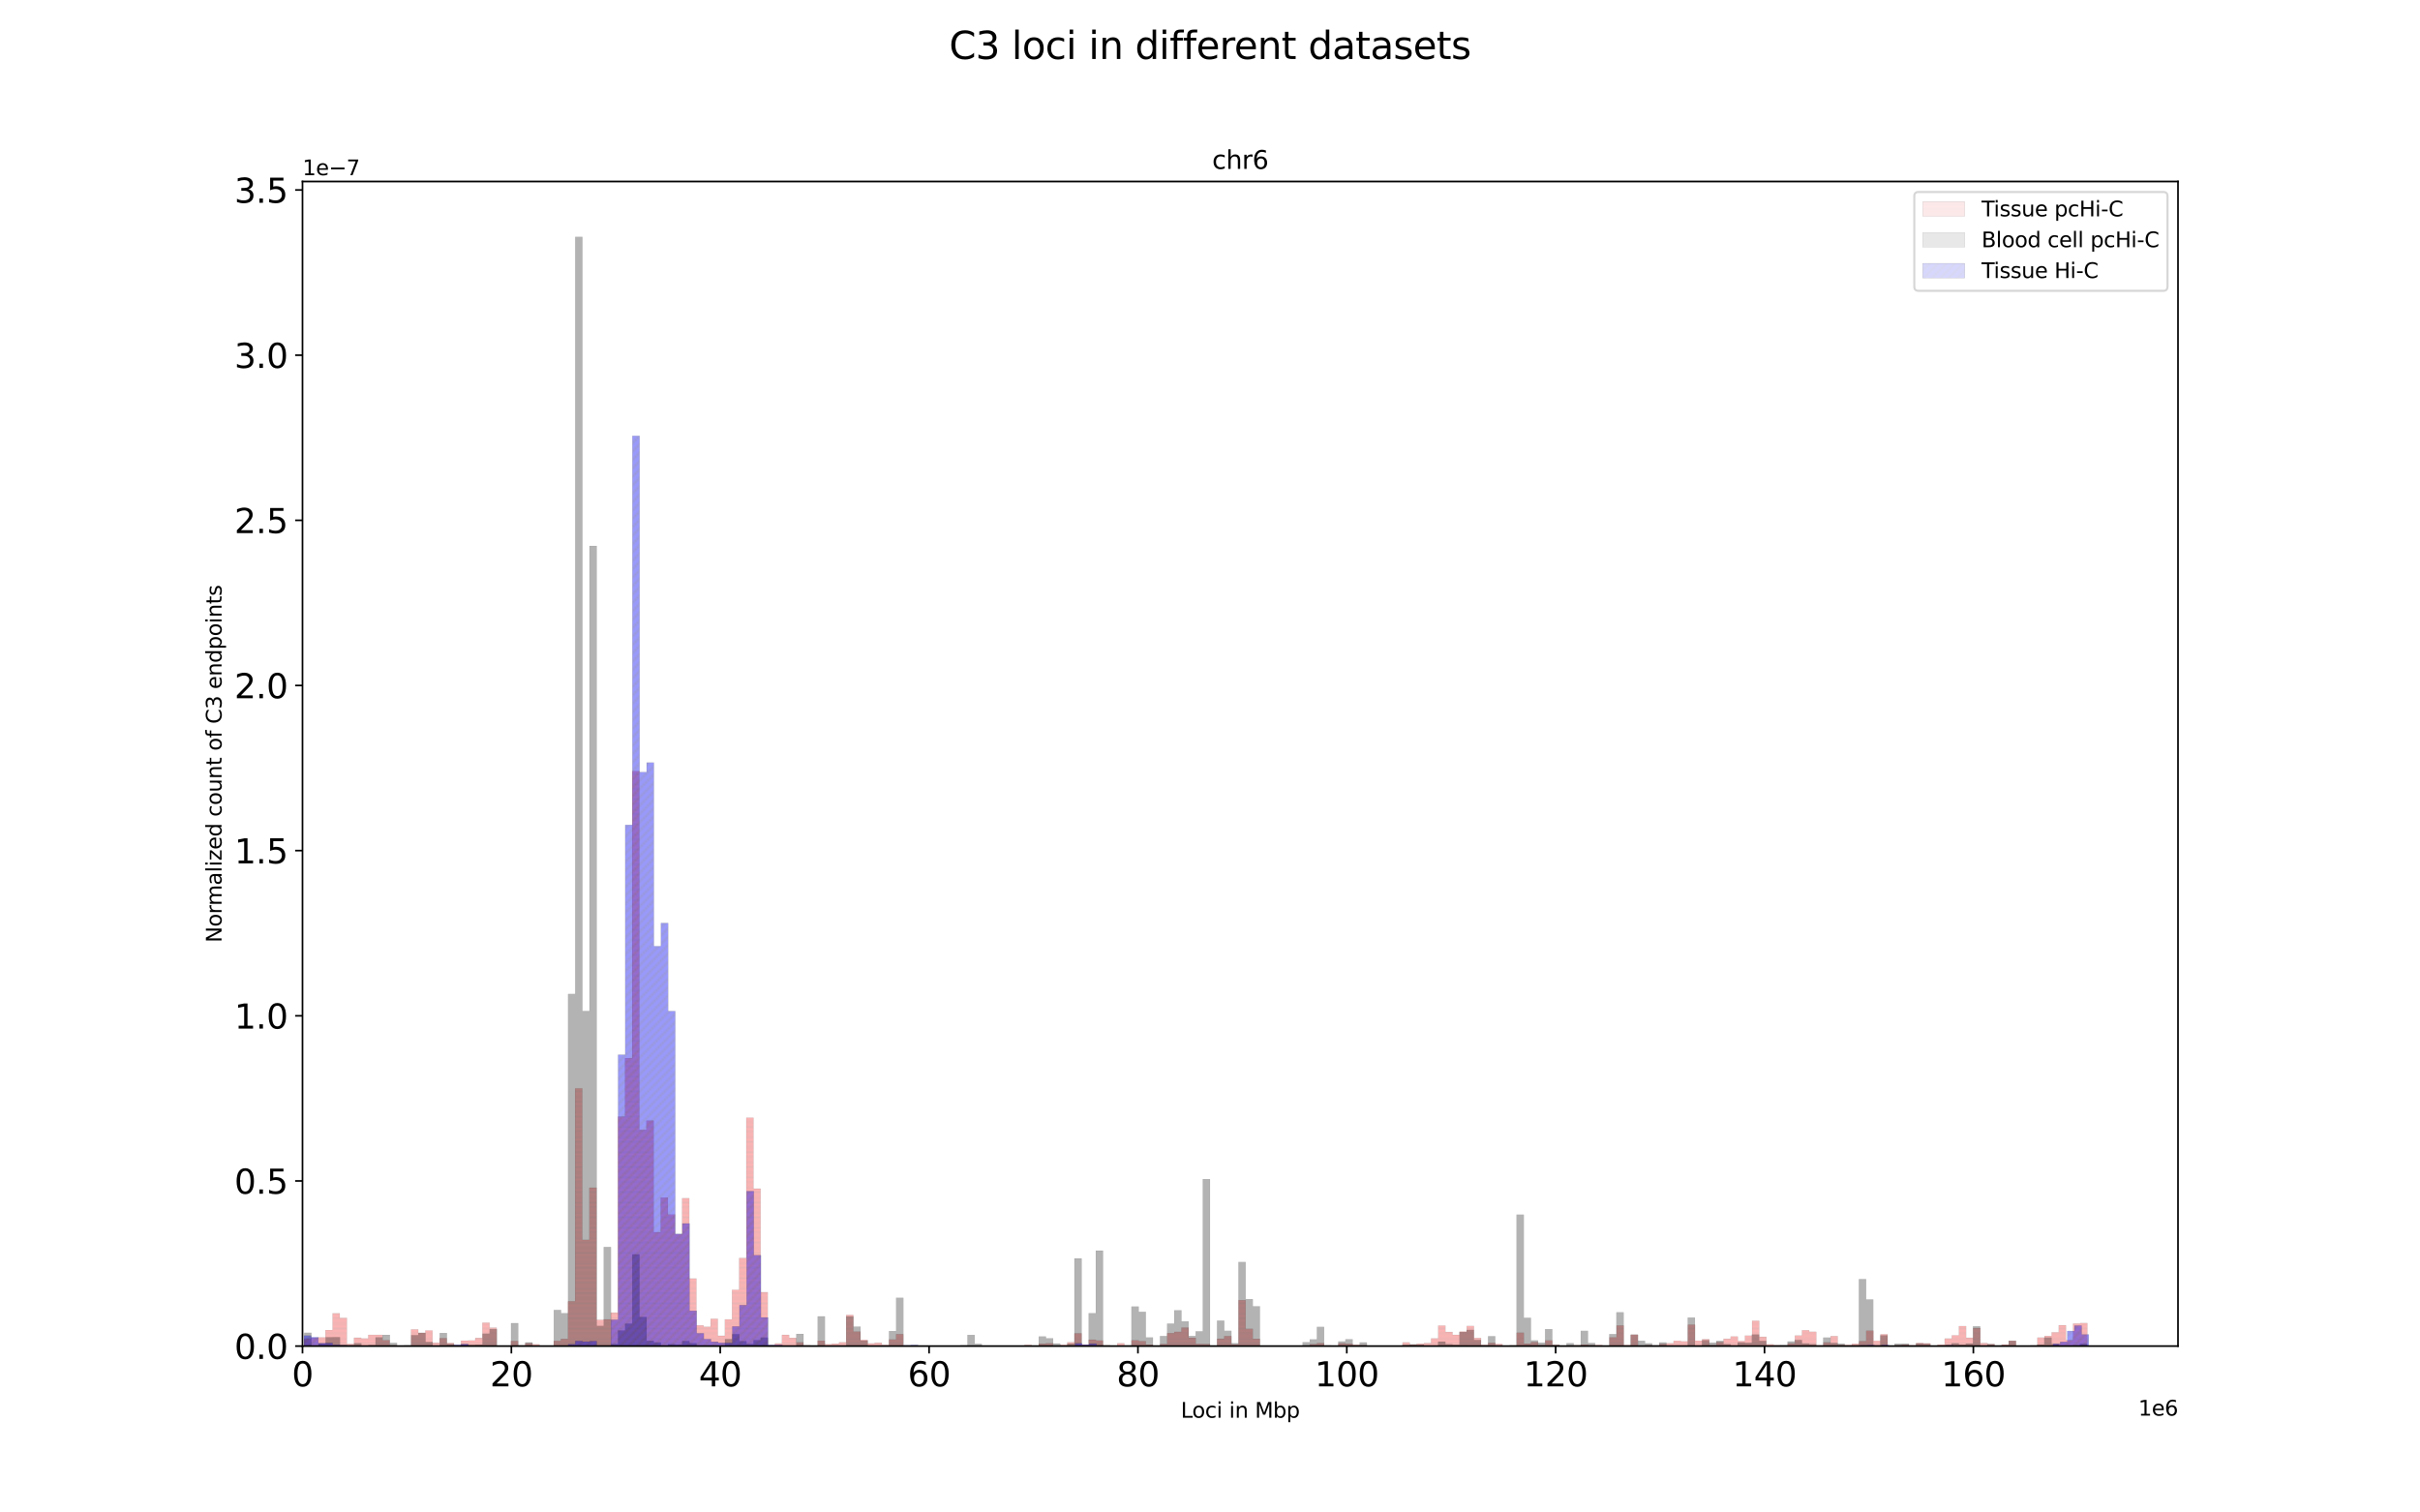 <?xml version="1.0" encoding="utf-8" standalone="no"?>
<!DOCTYPE svg PUBLIC "-//W3C//DTD SVG 1.1//EN"
  "http://www.w3.org/Graphics/SVG/1.1/DTD/svg11.dtd">
<svg xmlns:xlink="http://www.w3.org/1999/xlink" width="1152pt" height="720pt" viewBox="0 0 1152 720" xmlns="http://www.w3.org/2000/svg" version="1.1">
 <defs>
  <style type="text/css">*{stroke-linejoin: round; stroke-linecap: butt}</style>
 </defs>
 <g id="figure_1">
  <g id="patch_1">
   <path d="M 0 720 
L 1152 720 
L 1152 0 
L 0 0 
z
" style="fill: #ffffff"/>
  </g>
  <g id="axes_1">
   <g id="patch_2">
    <path d="M 144 640.8 
L 1036.8 640.8 
L 1036.8 86.4 
L 144 86.4 
z
" style="fill: #ffffff"/>
   </g>
   <g id="matplotlib.axis_1">
    <g id="xtick_1">
     <g id="line2d_1">
      <defs>
       <path id="m4873a892b7" d="M 0 0 
L 0 3.5 
" style="stroke: #000000; stroke-width: 0.8"/>
      </defs>
      <g>
       <use xlink:href="#m4873a892b7" x="144" y="640.8" style="stroke: #000000; stroke-width: 0.8"/>
      </g>
     </g>
     <g id="text_1">
      <!-- 0 -->
      <g transform="translate(138.91 659.957)scale(0.16 -0.16)">
       <defs>
        <path id="DejaVuSans-30" d="M 2034 4250 
Q 1547 4250 1301 3770 
Q 1056 3291 1056 2328 
Q 1056 1369 1301 889 
Q 1547 409 2034 409 
Q 2525 409 2770 889 
Q 3016 1369 3016 2328 
Q 3016 3291 2770 3770 
Q 2525 4250 2034 4250 
z
M 2034 4750 
Q 2819 4750 3233 4129 
Q 3647 3509 3647 2328 
Q 3647 1150 3233 529 
Q 2819 -91 2034 -91 
Q 1250 -91 836 529 
Q 422 1150 422 2328 
Q 422 3509 836 4129 
Q 1250 4750 2034 4750 
z
" transform="scale(0.016)"/>
       </defs>
       <use xlink:href="#DejaVuSans-30"/>
      </g>
     </g>
    </g>
    <g id="xtick_2">
     <g id="line2d_2">
      <g>
       <use xlink:href="#m4873a892b7" x="243.424" y="640.8" style="stroke: #000000; stroke-width: 0.8"/>
      </g>
     </g>
     <g id="text_2">
      <!-- 20 -->
      <g transform="translate(233.244 659.957)scale(0.16 -0.16)">
       <defs>
        <path id="DejaVuSans-32" d="M 1228 531 
L 3431 531 
L 3431 0 
L 469 0 
L 469 531 
Q 828 903 1448 1529 
Q 2069 2156 2228 2338 
Q 2531 2678 2651 2914 
Q 2772 3150 2772 3378 
Q 2772 3750 2511 3984 
Q 2250 4219 1831 4219 
Q 1534 4219 1204 4116 
Q 875 4013 500 3803 
L 500 4441 
Q 881 4594 1212 4672 
Q 1544 4750 1819 4750 
Q 2544 4750 2975 4387 
Q 3406 4025 3406 3419 
Q 3406 3131 3298 2873 
Q 3191 2616 2906 2266 
Q 2828 2175 2409 1742 
Q 1991 1309 1228 531 
z
" transform="scale(0.016)"/>
       </defs>
       <use xlink:href="#DejaVuSans-32"/>
       <use xlink:href="#DejaVuSans-30" x="63.623"/>
      </g>
     </g>
    </g>
    <g id="xtick_3">
     <g id="line2d_3">
      <g>
       <use xlink:href="#m4873a892b7" x="342.847" y="640.8" style="stroke: #000000; stroke-width: 0.8"/>
      </g>
     </g>
     <g id="text_3">
      <!-- 40 -->
      <g transform="translate(332.667 659.957)scale(0.16 -0.16)">
       <defs>
        <path id="DejaVuSans-34" d="M 2419 4116 
L 825 1625 
L 2419 1625 
L 2419 4116 
z
M 2253 4666 
L 3047 4666 
L 3047 1625 
L 3713 1625 
L 3713 1100 
L 3047 1100 
L 3047 0 
L 2419 0 
L 2419 1100 
L 313 1100 
L 313 1709 
L 2253 4666 
z
" transform="scale(0.016)"/>
       </defs>
       <use xlink:href="#DejaVuSans-34"/>
       <use xlink:href="#DejaVuSans-30" x="63.623"/>
      </g>
     </g>
    </g>
    <g id="xtick_4">
     <g id="line2d_4">
      <g>
       <use xlink:href="#m4873a892b7" x="442.271" y="640.8" style="stroke: #000000; stroke-width: 0.8"/>
      </g>
     </g>
     <g id="text_4">
      <!-- 60 -->
      <g transform="translate(432.091 659.957)scale(0.16 -0.16)">
       <defs>
        <path id="DejaVuSans-36" d="M 2113 2584 
Q 1688 2584 1439 2293 
Q 1191 2003 1191 1497 
Q 1191 994 1439 701 
Q 1688 409 2113 409 
Q 2538 409 2786 701 
Q 3034 994 3034 1497 
Q 3034 2003 2786 2293 
Q 2538 2584 2113 2584 
z
M 3366 4563 
L 3366 3988 
Q 3128 4100 2886 4159 
Q 2644 4219 2406 4219 
Q 1781 4219 1451 3797 
Q 1122 3375 1075 2522 
Q 1259 2794 1537 2939 
Q 1816 3084 2150 3084 
Q 2853 3084 3261 2657 
Q 3669 2231 3669 1497 
Q 3669 778 3244 343 
Q 2819 -91 2113 -91 
Q 1303 -91 875 529 
Q 447 1150 447 2328 
Q 447 3434 972 4092 
Q 1497 4750 2381 4750 
Q 2619 4750 2861 4703 
Q 3103 4656 3366 4563 
z
" transform="scale(0.016)"/>
       </defs>
       <use xlink:href="#DejaVuSans-36"/>
       <use xlink:href="#DejaVuSans-30" x="63.623"/>
      </g>
     </g>
    </g>
    <g id="xtick_5">
     <g id="line2d_5">
      <g>
       <use xlink:href="#m4873a892b7" x="541.694" y="640.8" style="stroke: #000000; stroke-width: 0.8"/>
      </g>
     </g>
     <g id="text_5">
      <!-- 80 -->
      <g transform="translate(531.514 659.957)scale(0.16 -0.16)">
       <defs>
        <path id="DejaVuSans-38" d="M 2034 2216 
Q 1584 2216 1326 1975 
Q 1069 1734 1069 1313 
Q 1069 891 1326 650 
Q 1584 409 2034 409 
Q 2484 409 2743 651 
Q 3003 894 3003 1313 
Q 3003 1734 2745 1975 
Q 2488 2216 2034 2216 
z
M 1403 2484 
Q 997 2584 770 2862 
Q 544 3141 544 3541 
Q 544 4100 942 4425 
Q 1341 4750 2034 4750 
Q 2731 4750 3128 4425 
Q 3525 4100 3525 3541 
Q 3525 3141 3298 2862 
Q 3072 2584 2669 2484 
Q 3125 2378 3379 2068 
Q 3634 1759 3634 1313 
Q 3634 634 3220 271 
Q 2806 -91 2034 -91 
Q 1263 -91 848 271 
Q 434 634 434 1313 
Q 434 1759 690 2068 
Q 947 2378 1403 2484 
z
M 1172 3481 
Q 1172 3119 1398 2916 
Q 1625 2713 2034 2713 
Q 2441 2713 2670 2916 
Q 2900 3119 2900 3481 
Q 2900 3844 2670 4047 
Q 2441 4250 2034 4250 
Q 1625 4250 1398 4047 
Q 1172 3844 1172 3481 
z
" transform="scale(0.016)"/>
       </defs>
       <use xlink:href="#DejaVuSans-38"/>
       <use xlink:href="#DejaVuSans-30" x="63.623"/>
      </g>
     </g>
    </g>
    <g id="xtick_6">
     <g id="line2d_6">
      <g>
       <use xlink:href="#m4873a892b7" x="641.118" y="640.8" style="stroke: #000000; stroke-width: 0.8"/>
      </g>
     </g>
     <g id="text_6">
      <!-- 100 -->
      <g transform="translate(625.848 659.957)scale(0.16 -0.16)">
       <defs>
        <path id="DejaVuSans-31" d="M 794 531 
L 1825 531 
L 1825 4091 
L 703 3866 
L 703 4441 
L 1819 4666 
L 2450 4666 
L 2450 531 
L 3481 531 
L 3481 0 
L 794 0 
L 794 531 
z
" transform="scale(0.016)"/>
       </defs>
       <use xlink:href="#DejaVuSans-31"/>
       <use xlink:href="#DejaVuSans-30" x="63.623"/>
       <use xlink:href="#DejaVuSans-30" x="127.246"/>
      </g>
     </g>
    </g>
    <g id="xtick_7">
     <g id="line2d_7">
      <g>
       <use xlink:href="#m4873a892b7" x="740.541" y="640.8" style="stroke: #000000; stroke-width: 0.8"/>
      </g>
     </g>
     <g id="text_7">
      <!-- 120 -->
      <g transform="translate(725.271 659.957)scale(0.16 -0.16)">
       <use xlink:href="#DejaVuSans-31"/>
       <use xlink:href="#DejaVuSans-32" x="63.623"/>
       <use xlink:href="#DejaVuSans-30" x="127.246"/>
      </g>
     </g>
    </g>
    <g id="xtick_8">
     <g id="line2d_8">
      <g>
       <use xlink:href="#m4873a892b7" x="839.965" y="640.8" style="stroke: #000000; stroke-width: 0.8"/>
      </g>
     </g>
     <g id="text_8">
      <!-- 140 -->
      <g transform="translate(824.695 659.957)scale(0.16 -0.16)">
       <use xlink:href="#DejaVuSans-31"/>
       <use xlink:href="#DejaVuSans-34" x="63.623"/>
       <use xlink:href="#DejaVuSans-30" x="127.246"/>
      </g>
     </g>
    </g>
    <g id="xtick_9">
     <g id="line2d_9">
      <g>
       <use xlink:href="#m4873a892b7" x="939.389" y="640.8" style="stroke: #000000; stroke-width: 0.8"/>
      </g>
     </g>
     <g id="text_9">
      <!-- 160 -->
      <g transform="translate(924.119 659.957)scale(0.16 -0.16)">
       <use xlink:href="#DejaVuSans-31"/>
       <use xlink:href="#DejaVuSans-36" x="63.623"/>
       <use xlink:href="#DejaVuSans-30" x="127.246"/>
      </g>
     </g>
    </g>
    <g id="text_10">
     <!-- Loci in Mbp -->
     <g transform="translate(562.105 674.883)scale(0.1 -0.1)">
      <defs>
       <path id="DejaVuSans-4c" d="M 628 4666 
L 1259 4666 
L 1259 531 
L 3531 531 
L 3531 0 
L 628 0 
L 628 4666 
z
" transform="scale(0.016)"/>
       <path id="DejaVuSans-6f" d="M 1959 3097 
Q 1497 3097 1228 2736 
Q 959 2375 959 1747 
Q 959 1119 1226 758 
Q 1494 397 1959 397 
Q 2419 397 2687 759 
Q 2956 1122 2956 1747 
Q 2956 2369 2687 2733 
Q 2419 3097 1959 3097 
z
M 1959 3584 
Q 2709 3584 3137 3096 
Q 3566 2609 3566 1747 
Q 3566 888 3137 398 
Q 2709 -91 1959 -91 
Q 1206 -91 779 398 
Q 353 888 353 1747 
Q 353 2609 779 3096 
Q 1206 3584 1959 3584 
z
" transform="scale(0.016)"/>
       <path id="DejaVuSans-63" d="M 3122 3366 
L 3122 2828 
Q 2878 2963 2633 3030 
Q 2388 3097 2138 3097 
Q 1578 3097 1268 2742 
Q 959 2388 959 1747 
Q 959 1106 1268 751 
Q 1578 397 2138 397 
Q 2388 397 2633 464 
Q 2878 531 3122 666 
L 3122 134 
Q 2881 22 2623 -34 
Q 2366 -91 2075 -91 
Q 1284 -91 818 406 
Q 353 903 353 1747 
Q 353 2603 823 3093 
Q 1294 3584 2113 3584 
Q 2378 3584 2631 3529 
Q 2884 3475 3122 3366 
z
" transform="scale(0.016)"/>
       <path id="DejaVuSans-69" d="M 603 3500 
L 1178 3500 
L 1178 0 
L 603 0 
L 603 3500 
z
M 603 4863 
L 1178 4863 
L 1178 4134 
L 603 4134 
L 603 4863 
z
" transform="scale(0.016)"/>
       <path id="DejaVuSans-20" transform="scale(0.016)"/>
       <path id="DejaVuSans-6e" d="M 3513 2113 
L 3513 0 
L 2938 0 
L 2938 2094 
Q 2938 2591 2744 2837 
Q 2550 3084 2163 3084 
Q 1697 3084 1428 2787 
Q 1159 2491 1159 1978 
L 1159 0 
L 581 0 
L 581 3500 
L 1159 3500 
L 1159 2956 
Q 1366 3272 1645 3428 
Q 1925 3584 2291 3584 
Q 2894 3584 3203 3211 
Q 3513 2838 3513 2113 
z
" transform="scale(0.016)"/>
       <path id="DejaVuSans-4d" d="M 628 4666 
L 1569 4666 
L 2759 1491 
L 3956 4666 
L 4897 4666 
L 4897 0 
L 4281 0 
L 4281 4097 
L 3078 897 
L 2444 897 
L 1241 4097 
L 1241 0 
L 628 0 
L 628 4666 
z
" transform="scale(0.016)"/>
       <path id="DejaVuSans-62" d="M 3116 1747 
Q 3116 2381 2855 2742 
Q 2594 3103 2138 3103 
Q 1681 3103 1420 2742 
Q 1159 2381 1159 1747 
Q 1159 1113 1420 752 
Q 1681 391 2138 391 
Q 2594 391 2855 752 
Q 3116 1113 3116 1747 
z
M 1159 2969 
Q 1341 3281 1617 3432 
Q 1894 3584 2278 3584 
Q 2916 3584 3314 3078 
Q 3713 2572 3713 1747 
Q 3713 922 3314 415 
Q 2916 -91 2278 -91 
Q 1894 -91 1617 61 
Q 1341 213 1159 525 
L 1159 0 
L 581 0 
L 581 4863 
L 1159 4863 
L 1159 2969 
z
" transform="scale(0.016)"/>
       <path id="DejaVuSans-70" d="M 1159 525 
L 1159 -1331 
L 581 -1331 
L 581 3500 
L 1159 3500 
L 1159 2969 
Q 1341 3281 1617 3432 
Q 1894 3584 2278 3584 
Q 2916 3584 3314 3078 
Q 3713 2572 3713 1747 
Q 3713 922 3314 415 
Q 2916 -91 2278 -91 
Q 1894 -91 1617 61 
Q 1341 213 1159 525 
z
M 3116 1747 
Q 3116 2381 2855 2742 
Q 2594 3103 2138 3103 
Q 1681 3103 1420 2742 
Q 1159 2381 1159 1747 
Q 1159 1113 1420 752 
Q 1681 391 2138 391 
Q 2594 391 2855 752 
Q 3116 1113 3116 1747 
z
" transform="scale(0.016)"/>
      </defs>
      <use xlink:href="#DejaVuSans-4c"/>
      <use xlink:href="#DejaVuSans-6f" x="53.963"/>
      <use xlink:href="#DejaVuSans-63" x="115.145"/>
      <use xlink:href="#DejaVuSans-69" x="170.125"/>
      <use xlink:href="#DejaVuSans-20" x="197.908"/>
      <use xlink:href="#DejaVuSans-69" x="229.695"/>
      <use xlink:href="#DejaVuSans-6e" x="257.479"/>
      <use xlink:href="#DejaVuSans-20" x="320.857"/>
      <use xlink:href="#DejaVuSans-4d" x="352.645"/>
      <use xlink:href="#DejaVuSans-62" x="438.924"/>
      <use xlink:href="#DejaVuSans-70" x="502.4"/>
     </g>
    </g>
    <g id="text_11">
     <!-- 1e6 -->
     <g transform="translate(1017.922 673.883)scale(0.1 -0.1)">
      <defs>
       <path id="DejaVuSans-65" d="M 3597 1894 
L 3597 1613 
L 953 1613 
Q 991 1019 1311 708 
Q 1631 397 2203 397 
Q 2534 397 2845 478 
Q 3156 559 3463 722 
L 3463 178 
Q 3153 47 2828 -22 
Q 2503 -91 2169 -91 
Q 1331 -91 842 396 
Q 353 884 353 1716 
Q 353 2575 817 3079 
Q 1281 3584 2069 3584 
Q 2775 3584 3186 3129 
Q 3597 2675 3597 1894 
z
M 3022 2063 
Q 3016 2534 2758 2815 
Q 2500 3097 2075 3097 
Q 1594 3097 1305 2825 
Q 1016 2553 972 2059 
L 3022 2063 
z
" transform="scale(0.016)"/>
      </defs>
      <use xlink:href="#DejaVuSans-31"/>
      <use xlink:href="#DejaVuSans-65" x="63.623"/>
      <use xlink:href="#DejaVuSans-36" x="125.146"/>
     </g>
    </g>
   </g>
   <g id="matplotlib.axis_2">
    <g id="ytick_1">
     <g id="line2d_10">
      <defs>
       <path id="m717e2cd924" d="M 0 0 
L -3.5 0 
" style="stroke: #000000; stroke-width: 0.8"/>
      </defs>
      <g>
       <use xlink:href="#m717e2cd924" x="144" y="640.8" style="stroke: #000000; stroke-width: 0.8"/>
      </g>
     </g>
     <g id="text_12">
      <!-- 0.0 -->
      <g transform="translate(111.555 646.879)scale(0.16 -0.16)">
       <defs>
        <path id="DejaVuSans-2e" d="M 684 794 
L 1344 794 
L 1344 0 
L 684 0 
L 684 794 
z
" transform="scale(0.016)"/>
       </defs>
       <use xlink:href="#DejaVuSans-30"/>
       <use xlink:href="#DejaVuSans-2e" x="63.623"/>
       <use xlink:href="#DejaVuSans-30" x="95.41"/>
      </g>
     </g>
    </g>
    <g id="ytick_2">
     <g id="line2d_11">
      <g>
       <use xlink:href="#m717e2cd924" x="144" y="562.178" style="stroke: #000000; stroke-width: 0.8"/>
      </g>
     </g>
     <g id="text_13">
      <!-- 0.5 -->
      <g transform="translate(111.555 568.257)scale(0.16 -0.16)">
       <defs>
        <path id="DejaVuSans-35" d="M 691 4666 
L 3169 4666 
L 3169 4134 
L 1269 4134 
L 1269 2991 
Q 1406 3038 1543 3061 
Q 1681 3084 1819 3084 
Q 2600 3084 3056 2656 
Q 3513 2228 3513 1497 
Q 3513 744 3044 326 
Q 2575 -91 1722 -91 
Q 1428 -91 1123 -41 
Q 819 9 494 109 
L 494 744 
Q 775 591 1075 516 
Q 1375 441 1709 441 
Q 2250 441 2565 725 
Q 2881 1009 2881 1497 
Q 2881 1984 2565 2268 
Q 2250 2553 1709 2553 
Q 1456 2553 1204 2497 
Q 953 2441 691 2322 
L 691 4666 
z
" transform="scale(0.016)"/>
       </defs>
       <use xlink:href="#DejaVuSans-30"/>
       <use xlink:href="#DejaVuSans-2e" x="63.623"/>
       <use xlink:href="#DejaVuSans-35" x="95.41"/>
      </g>
     </g>
    </g>
    <g id="ytick_3">
     <g id="line2d_12">
      <g>
       <use xlink:href="#m717e2cd924" x="144" y="483.556" style="stroke: #000000; stroke-width: 0.8"/>
      </g>
     </g>
     <g id="text_14">
      <!-- 1.0 -->
      <g transform="translate(111.555 489.635)scale(0.16 -0.16)">
       <use xlink:href="#DejaVuSans-31"/>
       <use xlink:href="#DejaVuSans-2e" x="63.623"/>
       <use xlink:href="#DejaVuSans-30" x="95.41"/>
      </g>
     </g>
    </g>
    <g id="ytick_4">
     <g id="line2d_13">
      <g>
       <use xlink:href="#m717e2cd924" x="144" y="404.934" style="stroke: #000000; stroke-width: 0.8"/>
      </g>
     </g>
     <g id="text_15">
      <!-- 1.5 -->
      <g transform="translate(111.555 411.013)scale(0.16 -0.16)">
       <use xlink:href="#DejaVuSans-31"/>
       <use xlink:href="#DejaVuSans-2e" x="63.623"/>
       <use xlink:href="#DejaVuSans-35" x="95.41"/>
      </g>
     </g>
    </g>
    <g id="ytick_5">
     <g id="line2d_14">
      <g>
       <use xlink:href="#m717e2cd924" x="144" y="326.312" style="stroke: #000000; stroke-width: 0.8"/>
      </g>
     </g>
     <g id="text_16">
      <!-- 2.0 -->
      <g transform="translate(111.555 332.391)scale(0.16 -0.16)">
       <use xlink:href="#DejaVuSans-32"/>
       <use xlink:href="#DejaVuSans-2e" x="63.623"/>
       <use xlink:href="#DejaVuSans-30" x="95.41"/>
      </g>
     </g>
    </g>
    <g id="ytick_6">
     <g id="line2d_15">
      <g>
       <use xlink:href="#m717e2cd924" x="144" y="247.691" style="stroke: #000000; stroke-width: 0.8"/>
      </g>
     </g>
     <g id="text_17">
      <!-- 2.5 -->
      <g transform="translate(111.555 253.769)scale(0.16 -0.16)">
       <use xlink:href="#DejaVuSans-32"/>
       <use xlink:href="#DejaVuSans-2e" x="63.623"/>
       <use xlink:href="#DejaVuSans-35" x="95.41"/>
      </g>
     </g>
    </g>
    <g id="ytick_7">
     <g id="line2d_16">
      <g>
       <use xlink:href="#m717e2cd924" x="144" y="169.069" style="stroke: #000000; stroke-width: 0.8"/>
      </g>
     </g>
     <g id="text_18">
      <!-- 3.0 -->
      <g transform="translate(111.555 175.147)scale(0.16 -0.16)">
       <defs>
        <path id="DejaVuSans-33" d="M 2597 2516 
Q 3050 2419 3304 2112 
Q 3559 1806 3559 1356 
Q 3559 666 3084 287 
Q 2609 -91 1734 -91 
Q 1441 -91 1130 -33 
Q 819 25 488 141 
L 488 750 
Q 750 597 1062 519 
Q 1375 441 1716 441 
Q 2309 441 2620 675 
Q 2931 909 2931 1356 
Q 2931 1769 2642 2001 
Q 2353 2234 1838 2234 
L 1294 2234 
L 1294 2753 
L 1863 2753 
Q 2328 2753 2575 2939 
Q 2822 3125 2822 3475 
Q 2822 3834 2567 4026 
Q 2313 4219 1838 4219 
Q 1578 4219 1281 4162 
Q 984 4106 628 3988 
L 628 4550 
Q 988 4650 1302 4700 
Q 1616 4750 1894 4750 
Q 2613 4750 3031 4423 
Q 3450 4097 3450 3541 
Q 3450 3153 3228 2886 
Q 3006 2619 2597 2516 
z
" transform="scale(0.016)"/>
       </defs>
       <use xlink:href="#DejaVuSans-33"/>
       <use xlink:href="#DejaVuSans-2e" x="63.623"/>
       <use xlink:href="#DejaVuSans-30" x="95.41"/>
      </g>
     </g>
    </g>
    <g id="ytick_8">
     <g id="line2d_17">
      <g>
       <use xlink:href="#m717e2cd924" x="144" y="90.447" style="stroke: #000000; stroke-width: 0.8"/>
      </g>
     </g>
     <g id="text_19">
      <!-- 3.5 -->
      <g transform="translate(111.555 96.526)scale(0.16 -0.16)">
       <use xlink:href="#DejaVuSans-33"/>
       <use xlink:href="#DejaVuSans-2e" x="63.623"/>
       <use xlink:href="#DejaVuSans-35" x="95.41"/>
      </g>
     </g>
    </g>
    <g id="text_20">
     <!-- Normalized count of C3 endpoints -->
     <g transform="translate(105.475 448.686)rotate(-90)scale(0.1 -0.1)">
      <defs>
       <path id="DejaVuSans-4e" d="M 628 4666 
L 1478 4666 
L 3547 763 
L 3547 4666 
L 4159 4666 
L 4159 0 
L 3309 0 
L 1241 3903 
L 1241 0 
L 628 0 
L 628 4666 
z
" transform="scale(0.016)"/>
       <path id="DejaVuSans-72" d="M 2631 2963 
Q 2534 3019 2420 3045 
Q 2306 3072 2169 3072 
Q 1681 3072 1420 2755 
Q 1159 2438 1159 1844 
L 1159 0 
L 581 0 
L 581 3500 
L 1159 3500 
L 1159 2956 
Q 1341 3275 1631 3429 
Q 1922 3584 2338 3584 
Q 2397 3584 2469 3576 
Q 2541 3569 2628 3553 
L 2631 2963 
z
" transform="scale(0.016)"/>
       <path id="DejaVuSans-6d" d="M 3328 2828 
Q 3544 3216 3844 3400 
Q 4144 3584 4550 3584 
Q 5097 3584 5394 3201 
Q 5691 2819 5691 2113 
L 5691 0 
L 5113 0 
L 5113 2094 
Q 5113 2597 4934 2840 
Q 4756 3084 4391 3084 
Q 3944 3084 3684 2787 
Q 3425 2491 3425 1978 
L 3425 0 
L 2847 0 
L 2847 2094 
Q 2847 2600 2669 2842 
Q 2491 3084 2119 3084 
Q 1678 3084 1418 2786 
Q 1159 2488 1159 1978 
L 1159 0 
L 581 0 
L 581 3500 
L 1159 3500 
L 1159 2956 
Q 1356 3278 1631 3431 
Q 1906 3584 2284 3584 
Q 2666 3584 2933 3390 
Q 3200 3197 3328 2828 
z
" transform="scale(0.016)"/>
       <path id="DejaVuSans-61" d="M 2194 1759 
Q 1497 1759 1228 1600 
Q 959 1441 959 1056 
Q 959 750 1161 570 
Q 1363 391 1709 391 
Q 2188 391 2477 730 
Q 2766 1069 2766 1631 
L 2766 1759 
L 2194 1759 
z
M 3341 1997 
L 3341 0 
L 2766 0 
L 2766 531 
Q 2569 213 2275 61 
Q 1981 -91 1556 -91 
Q 1019 -91 701 211 
Q 384 513 384 1019 
Q 384 1609 779 1909 
Q 1175 2209 1959 2209 
L 2766 2209 
L 2766 2266 
Q 2766 2663 2505 2880 
Q 2244 3097 1772 3097 
Q 1472 3097 1187 3025 
Q 903 2953 641 2809 
L 641 3341 
Q 956 3463 1253 3523 
Q 1550 3584 1831 3584 
Q 2591 3584 2966 3190 
Q 3341 2797 3341 1997 
z
" transform="scale(0.016)"/>
       <path id="DejaVuSans-6c" d="M 603 4863 
L 1178 4863 
L 1178 0 
L 603 0 
L 603 4863 
z
" transform="scale(0.016)"/>
       <path id="DejaVuSans-7a" d="M 353 3500 
L 3084 3500 
L 3084 2975 
L 922 459 
L 3084 459 
L 3084 0 
L 275 0 
L 275 525 
L 2438 3041 
L 353 3041 
L 353 3500 
z
" transform="scale(0.016)"/>
       <path id="DejaVuSans-64" d="M 2906 2969 
L 2906 4863 
L 3481 4863 
L 3481 0 
L 2906 0 
L 2906 525 
Q 2725 213 2448 61 
Q 2172 -91 1784 -91 
Q 1150 -91 751 415 
Q 353 922 353 1747 
Q 353 2572 751 3078 
Q 1150 3584 1784 3584 
Q 2172 3584 2448 3432 
Q 2725 3281 2906 2969 
z
M 947 1747 
Q 947 1113 1208 752 
Q 1469 391 1925 391 
Q 2381 391 2643 752 
Q 2906 1113 2906 1747 
Q 2906 2381 2643 2742 
Q 2381 3103 1925 3103 
Q 1469 3103 1208 2742 
Q 947 2381 947 1747 
z
" transform="scale(0.016)"/>
       <path id="DejaVuSans-75" d="M 544 1381 
L 544 3500 
L 1119 3500 
L 1119 1403 
Q 1119 906 1312 657 
Q 1506 409 1894 409 
Q 2359 409 2629 706 
Q 2900 1003 2900 1516 
L 2900 3500 
L 3475 3500 
L 3475 0 
L 2900 0 
L 2900 538 
Q 2691 219 2414 64 
Q 2138 -91 1772 -91 
Q 1169 -91 856 284 
Q 544 659 544 1381 
z
M 1991 3584 
L 1991 3584 
z
" transform="scale(0.016)"/>
       <path id="DejaVuSans-74" d="M 1172 4494 
L 1172 3500 
L 2356 3500 
L 2356 3053 
L 1172 3053 
L 1172 1153 
Q 1172 725 1289 603 
Q 1406 481 1766 481 
L 2356 481 
L 2356 0 
L 1766 0 
Q 1100 0 847 248 
Q 594 497 594 1153 
L 594 3053 
L 172 3053 
L 172 3500 
L 594 3500 
L 594 4494 
L 1172 4494 
z
" transform="scale(0.016)"/>
       <path id="DejaVuSans-66" d="M 2375 4863 
L 2375 4384 
L 1825 4384 
Q 1516 4384 1395 4259 
Q 1275 4134 1275 3809 
L 1275 3500 
L 2222 3500 
L 2222 3053 
L 1275 3053 
L 1275 0 
L 697 0 
L 697 3053 
L 147 3053 
L 147 3500 
L 697 3500 
L 697 3744 
Q 697 4328 969 4595 
Q 1241 4863 1831 4863 
L 2375 4863 
z
" transform="scale(0.016)"/>
       <path id="DejaVuSans-43" d="M 4122 4306 
L 4122 3641 
Q 3803 3938 3442 4084 
Q 3081 4231 2675 4231 
Q 1875 4231 1450 3742 
Q 1025 3253 1025 2328 
Q 1025 1406 1450 917 
Q 1875 428 2675 428 
Q 3081 428 3442 575 
Q 3803 722 4122 1019 
L 4122 359 
Q 3791 134 3420 21 
Q 3050 -91 2638 -91 
Q 1578 -91 968 557 
Q 359 1206 359 2328 
Q 359 3453 968 4101 
Q 1578 4750 2638 4750 
Q 3056 4750 3426 4639 
Q 3797 4528 4122 4306 
z
" transform="scale(0.016)"/>
       <path id="DejaVuSans-73" d="M 2834 3397 
L 2834 2853 
Q 2591 2978 2328 3040 
Q 2066 3103 1784 3103 
Q 1356 3103 1142 2972 
Q 928 2841 928 2578 
Q 928 2378 1081 2264 
Q 1234 2150 1697 2047 
L 1894 2003 
Q 2506 1872 2764 1633 
Q 3022 1394 3022 966 
Q 3022 478 2636 193 
Q 2250 -91 1575 -91 
Q 1294 -91 989 -36 
Q 684 19 347 128 
L 347 722 
Q 666 556 975 473 
Q 1284 391 1588 391 
Q 1994 391 2212 530 
Q 2431 669 2431 922 
Q 2431 1156 2273 1281 
Q 2116 1406 1581 1522 
L 1381 1569 
Q 847 1681 609 1914 
Q 372 2147 372 2553 
Q 372 3047 722 3315 
Q 1072 3584 1716 3584 
Q 2034 3584 2315 3537 
Q 2597 3491 2834 3397 
z
" transform="scale(0.016)"/>
      </defs>
      <use xlink:href="#DejaVuSans-4e"/>
      <use xlink:href="#DejaVuSans-6f" x="74.805"/>
      <use xlink:href="#DejaVuSans-72" x="135.986"/>
      <use xlink:href="#DejaVuSans-6d" x="175.35"/>
      <use xlink:href="#DejaVuSans-61" x="272.762"/>
      <use xlink:href="#DejaVuSans-6c" x="334.041"/>
      <use xlink:href="#DejaVuSans-69" x="361.824"/>
      <use xlink:href="#DejaVuSans-7a" x="389.607"/>
      <use xlink:href="#DejaVuSans-65" x="442.098"/>
      <use xlink:href="#DejaVuSans-64" x="503.621"/>
      <use xlink:href="#DejaVuSans-20" x="567.098"/>
      <use xlink:href="#DejaVuSans-63" x="598.885"/>
      <use xlink:href="#DejaVuSans-6f" x="653.865"/>
      <use xlink:href="#DejaVuSans-75" x="715.047"/>
      <use xlink:href="#DejaVuSans-6e" x="778.426"/>
      <use xlink:href="#DejaVuSans-74" x="841.805"/>
      <use xlink:href="#DejaVuSans-20" x="881.014"/>
      <use xlink:href="#DejaVuSans-6f" x="912.801"/>
      <use xlink:href="#DejaVuSans-66" x="973.982"/>
      <use xlink:href="#DejaVuSans-20" x="1009.188"/>
      <use xlink:href="#DejaVuSans-43" x="1040.975"/>
      <use xlink:href="#DejaVuSans-33" x="1110.799"/>
      <use xlink:href="#DejaVuSans-20" x="1174.422"/>
      <use xlink:href="#DejaVuSans-65" x="1206.209"/>
      <use xlink:href="#DejaVuSans-6e" x="1267.732"/>
      <use xlink:href="#DejaVuSans-64" x="1331.111"/>
      <use xlink:href="#DejaVuSans-70" x="1394.588"/>
      <use xlink:href="#DejaVuSans-6f" x="1458.064"/>
      <use xlink:href="#DejaVuSans-69" x="1519.246"/>
      <use xlink:href="#DejaVuSans-6e" x="1547.029"/>
      <use xlink:href="#DejaVuSans-74" x="1610.408"/>
      <use xlink:href="#DejaVuSans-73" x="1649.617"/>
     </g>
    </g>
    <g id="text_21">
     <!-- 1e−7 -->
     <g transform="translate(144 83.4)scale(0.1 -0.1)">
      <defs>
       <path id="DejaVuSans-2212" d="M 678 2272 
L 4684 2272 
L 4684 1741 
L 678 1741 
L 678 2272 
z
" transform="scale(0.016)"/>
       <path id="DejaVuSans-37" d="M 525 4666 
L 3525 4666 
L 3525 4397 
L 1831 0 
L 1172 0 
L 2766 4134 
L 525 4134 
L 525 4666 
z
" transform="scale(0.016)"/>
      </defs>
      <use xlink:href="#DejaVuSans-31"/>
      <use xlink:href="#DejaVuSans-65" x="63.623"/>
      <use xlink:href="#DejaVuSans-2212" x="125.146"/>
      <use xlink:href="#DejaVuSans-37" x="208.936"/>
     </g>
    </g>
   </g>
   <g id="patch_3">
    <path d="M 144.746 640.8 
L 144.746 637.243 
L 148.142 637.243 
L 148.142 636.919 
L 151.537 636.919 
L 151.537 636.679 
L 154.933 636.679 
L 154.933 633.181 
L 158.329 633.181 
L 158.329 625.221 
L 161.724 625.221 
L 161.724 627.38 
L 165.12 627.38 
L 165.12 639.78 
L 168.515 639.78 
L 168.515 636.829 
L 171.911 636.829 
L 171.911 637.183 
L 175.307 637.183 
L 175.307 635.467 
L 178.702 635.467 
L 178.702 635.455 
L 182.098 635.455 
L 182.098 638.011 
L 185.493 638.011 
L 185.493 640.428 
L 188.889 640.428 
L 188.889 640.542 
L 192.285 640.542 
L 192.285 640.572 
L 195.68 640.572 
L 195.68 632.857 
L 199.076 632.857 
L 199.076 634.495 
L 202.471 634.495 
L 202.471 633.379 
L 205.867 633.379 
L 205.867 639.18 
L 209.263 639.18 
L 209.263 637.045 
L 212.658 637.045 
L 212.658 639.348 
L 216.054 639.348 
L 216.054 640.392 
L 219.449 640.392 
L 219.449 638.214 
L 222.845 638.214 
L 222.845 638.16 
L 226.241 638.16 
L 226.241 636.949 
L 229.636 636.949 
L 229.636 629.672 
L 233.032 629.672 
L 233.032 632.066 
L 236.427 632.066 
L 236.427 640.74 
L 239.823 640.74 
L 239.823 640.62 
L 243.219 640.62 
L 243.219 638.424 
L 246.614 638.424 
L 246.614 640.452 
L 250.01 640.452 
L 250.01 639.432 
L 253.405 639.432 
L 253.405 639.948 
L 256.801 639.948 
L 256.801 640.716 
L 260.197 640.716 
L 260.197 640.734 
L 263.592 640.734 
L 263.592 638.322 
L 266.988 638.322 
L 266.988 637.363 
L 270.383 637.363 
L 270.383 619.498 
L 273.779 619.498 
L 273.779 518.135 
L 277.175 518.135 
L 277.175 590.253 
L 280.57 590.253 
L 280.57 565.394 
L 283.966 565.394 
L 283.966 628.346 
L 287.361 628.346 
L 287.361 628.1 
L 290.757 628.1 
L 290.757 624.867 
L 294.153 624.867 
L 294.153 531.554 
L 297.548 531.554 
L 297.548 503.726 
L 300.944 503.726 
L 300.944 367.113 
L 304.339 367.113 
L 304.339 537.883 
L 307.735 537.883 
L 307.735 533.468 
L 311.13 533.468 
L 311.13 586.6 
L 314.526 586.6 
L 314.526 570.145 
L 317.922 570.145 
L 317.922 578.172 
L 321.317 578.172 
L 321.317 587.59 
L 324.713 587.59 
L 324.713 570.397 
L 328.108 570.397 
L 328.108 608.646 
L 331.504 608.646 
L 331.504 630.938 
L 334.9 630.938 
L 334.9 631.634 
L 338.295 631.634 
L 338.295 627.836 
L 341.691 627.836 
L 341.691 635.905 
L 345.086 635.905 
L 345.086 628.094 
L 348.482 628.094 
L 348.482 614.039 
L 351.878 614.039 
L 351.878 598.916 
L 355.273 598.916 
L 355.273 532.064 
L 358.669 532.064 
L 358.669 565.862 
L 362.064 565.862 
L 362.064 615.143 
L 365.46 615.143 
L 365.46 640.416 
L 368.856 640.416 
L 368.856 639.558 
L 372.251 639.558 
L 372.251 635.473 
L 375.647 635.473 
L 375.647 636.901 
L 379.042 636.901 
L 379.042 639.024 
L 382.438 639.024 
L 382.438 640.44 
L 385.834 640.44 
L 385.834 640.542 
L 389.229 640.542 
L 389.229 638.28 
L 392.625 638.28 
L 392.625 639.942 
L 396.02 639.942 
L 396.02 639.666 
L 399.416 639.666 
L 399.416 638.994 
L 402.812 638.994 
L 402.812 625.995 
L 406.207 625.995 
L 406.207 633.919 
L 409.603 633.919 
L 409.603 637.849 
L 412.998 637.849 
L 412.998 639.522 
L 416.394 639.522 
L 416.394 639.234 
L 419.79 639.234 
L 419.79 640.242 
L 423.185 640.242 
L 423.185 637.681 
L 426.581 637.681 
L 426.581 635.131 
L 429.976 635.131 
L 429.976 640.782 
L 433.372 640.782 
L 433.372 640.728 
L 436.768 640.728 
L 436.768 640.8 
L 440.163 640.8 
L 440.163 640.8 
L 443.559 640.8 
L 443.559 640.8 
L 446.954 640.8 
L 446.954 640.8 
L 450.35 640.8 
L 450.35 640.764 
L 453.746 640.764 
L 453.746 640.776 
L 457.141 640.776 
L 457.141 640.704 
L 460.537 640.704 
L 460.537 640.722 
L 463.932 640.722 
L 463.932 640.8 
L 467.328 640.8 
L 467.328 640.8 
L 470.724 640.8 
L 470.724 640.8 
L 474.119 640.8 
L 474.119 640.8 
L 477.515 640.8 
L 477.515 640.8 
L 480.91 640.8 
L 480.91 640.8 
L 484.306 640.8 
L 484.306 640.782 
L 487.702 640.782 
L 487.702 640.236 
L 491.097 640.236 
L 491.097 640.704 
L 494.493 640.704 
L 494.493 639.684 
L 497.888 639.684 
L 497.888 639.474 
L 501.284 639.474 
L 501.284 640.638 
L 504.68 640.638 
L 504.68 640.182 
L 508.075 640.182 
L 508.075 639.006 
L 511.471 639.006 
L 511.471 634.741 
L 514.866 634.741 
L 514.866 640.104 
L 518.262 640.104 
L 518.262 637.777 
L 521.658 637.777 
L 521.658 638.172 
L 525.053 638.172 
L 525.053 640.44 
L 528.449 640.44 
L 528.449 640.584 
L 531.844 640.584 
L 531.844 639.474 
L 535.24 639.474 
L 535.24 640.494 
L 538.636 640.494 
L 538.636 638.083 
L 542.031 638.083 
L 542.031 638.442 
L 545.427 638.442 
L 545.427 640.116 
L 548.822 640.116 
L 548.822 640.626 
L 552.218 640.626 
L 552.218 639.846 
L 555.614 639.846 
L 555.614 634.651 
L 559.009 634.651 
L 559.009 634.039 
L 562.405 634.039 
L 562.405 632.018 
L 565.8 632.018 
L 565.8 636.865 
L 569.196 636.865 
L 569.196 639.798 
L 572.592 639.798 
L 572.592 639.864 
L 575.987 639.864 
L 575.987 640.632 
L 579.383 640.632 
L 579.383 637.321 
L 582.778 637.321 
L 582.778 636.043 
L 586.174 636.043 
L 586.174 640.008 
L 589.57 640.008 
L 589.57 618.952 
L 592.965 618.952 
L 592.965 632.6 
L 596.361 632.6 
L 596.361 637.357 
L 599.756 637.357 
L 599.756 640.764 
L 603.152 640.764 
L 603.152 640.794 
L 606.548 640.794 
L 606.548 640.8 
L 609.943 640.8 
L 609.943 640.8 
L 613.339 640.8 
L 613.339 640.788 
L 616.734 640.788 
L 616.734 640.788 
L 620.13 640.788 
L 620.13 640.53 
L 623.526 640.53 
L 623.526 639.9 
L 626.921 639.9 
L 626.921 639.414 
L 630.317 639.414 
L 630.317 640.488 
L 633.712 640.488 
L 633.712 640.692 
L 637.108 640.692 
L 637.108 639.474 
L 640.504 639.474 
L 640.504 639.708 
L 643.899 639.708 
L 643.899 640.218 
L 647.295 640.218 
L 647.295 640.368 
L 650.69 640.368 
L 650.69 640.758 
L 654.086 640.758 
L 654.086 640.794 
L 657.482 640.794 
L 657.482 640.8 
L 660.877 640.8 
L 660.877 640.782 
L 664.273 640.782 
L 664.273 640.704 
L 667.668 640.704 
L 667.668 639.078 
L 671.064 639.078 
L 671.064 640.116 
L 674.46 640.116 
L 674.46 639.654 
L 677.855 639.654 
L 677.855 639.408 
L 681.251 639.408 
L 681.251 637.177 
L 684.646 637.177 
L 684.646 631.046 
L 688.042 631.046 
L 688.042 634.075 
L 691.438 634.075 
L 691.438 635.455 
L 694.833 635.455 
L 694.833 633.883 
L 698.229 633.883 
L 698.229 631.25 
L 701.624 631.25 
L 701.624 636.907 
L 705.02 636.907 
L 705.02 640.236 
L 708.415 640.236 
L 708.415 639.276 
L 711.811 639.276 
L 711.811 639.81 
L 715.207 639.81 
L 715.207 640.578 
L 718.602 640.578 
L 718.602 640.458 
L 721.998 640.458 
L 721.998 634.441 
L 725.393 634.441 
L 725.393 639.654 
L 728.789 639.654 
L 728.789 638.922 
L 732.185 638.922 
L 732.185 640.326 
L 735.58 640.326 
L 735.58 638.107 
L 738.976 638.107 
L 738.976 640.224 
L 742.371 640.224 
L 742.371 640.584 
L 745.767 640.584 
L 745.767 640.506 
L 749.163 640.506 
L 749.163 640.422 
L 752.558 640.422 
L 752.558 640.056 
L 755.954 640.056 
L 755.954 640.392 
L 759.349 640.392 
L 759.349 640.272 
L 762.745 640.272 
L 762.745 640.716 
L 766.141 640.716 
L 766.141 636.667 
L 769.536 636.667 
L 769.536 631.016 
L 772.932 631.016 
L 772.932 640.314 
L 776.327 640.314 
L 776.327 635.395 
L 779.723 635.395 
L 779.723 640.59 
L 783.119 640.59 
L 783.119 640.314 
L 786.514 640.314 
L 786.514 640.482 
L 789.91 640.482 
L 789.91 639.81 
L 793.305 639.81 
L 793.305 639.48 
L 796.701 639.48 
L 796.701 638.31 
L 800.097 638.31 
L 800.097 638.562 
L 803.492 638.562 
L 803.492 630.608 
L 806.888 630.608 
L 806.888 638.28 
L 810.283 638.28 
L 810.283 637.537 
L 813.679 637.537 
L 813.679 640.35 
L 817.075 640.35 
L 817.075 638.916 
L 820.47 638.916 
L 820.47 637.303 
L 823.866 637.303 
L 823.866 636.247 
L 827.261 636.247 
L 827.261 638.436 
L 830.657 638.436 
L 830.657 635.833 
L 834.053 635.833 
L 834.053 628.778 
L 837.448 628.778 
L 837.448 636.397 
L 840.844 636.397 
L 840.844 639.966 
L 844.239 639.966 
L 844.239 640.392 
L 847.635 640.392 
L 847.635 640.764 
L 851.031 640.764 
L 851.031 639.522 
L 854.426 639.522 
L 854.426 635.809 
L 857.822 635.809 
L 857.822 633.295 
L 861.217 633.295 
L 861.217 633.991 
L 864.613 633.991 
L 864.613 640.41 
L 868.009 640.41 
L 868.009 639.066 
L 871.404 639.066 
L 871.404 636.091 
L 874.8 636.091 
L 874.8 640.242 
L 878.195 640.242 
L 878.195 640.236 
L 881.591 640.236 
L 881.591 639.696 
L 884.987 639.696 
L 884.987 638.484 
L 888.382 638.484 
L 888.382 633.487 
L 891.778 633.487 
L 891.778 638.34 
L 895.173 638.34 
L 895.173 635.155 
L 898.569 635.155 
L 898.569 640.578 
L 901.965 640.578 
L 901.965 640.338 
L 905.36 640.338 
L 905.36 640.056 
L 908.756 640.056 
L 908.756 640.38 
L 912.151 640.38 
L 912.151 639.318 
L 915.547 639.318 
L 915.547 639.504 
L 918.943 639.504 
L 918.943 640.734 
L 922.338 640.734 
L 922.338 640.098 
L 925.734 640.098 
L 925.734 637.219 
L 929.129 637.219 
L 929.129 635.701 
L 932.525 635.701 
L 932.525 631.286 
L 935.921 631.286 
L 935.921 636.859 
L 939.316 636.859 
L 939.316 632.222 
L 942.712 632.222 
L 942.712 639.372 
L 946.107 639.372 
L 946.107 639.876 
L 949.503 639.876 
L 949.503 640.722 
L 952.899 640.722 
L 952.899 640.062 
L 956.294 640.062 
L 956.294 638.286 
L 959.69 638.286 
L 959.69 640.572 
L 963.085 640.572 
L 963.085 640.734 
L 966.481 640.734 
L 966.481 640.482 
L 969.877 640.482 
L 969.877 636.775 
L 973.272 636.775 
L 973.272 635.953 
L 976.668 635.953 
L 976.668 634.231 
L 980.063 634.231 
L 980.063 630.866 
L 983.459 630.866 
L 983.459 638.059 
L 986.855 638.059 
L 986.855 630.08 
L 990.25 630.08 
L 990.25 629.846 
L 993.646 629.846 
L 993.646 640.8 
" clip-path="url(#pcaf5b728f0)" style="fill: url(#hd9e1c3ed7a); opacity: 0.3; stroke: #000000; stroke-width: 0.1; stroke-linejoin: miter"/>
   </g>
   <g id="patch_4">
    <path d="M 144.837 640.8 
L 144.837 634.489 
L 148.231 634.489 
L 148.231 640.548 
L 151.626 640.548 
L 151.626 639.671 
L 155.021 639.671 
L 155.021 636.615 
L 158.416 636.615 
L 158.416 636.575 
L 161.811 636.575 
L 161.811 640.215 
L 165.206 640.215 
L 165.206 640.308 
L 168.6 640.308 
L 168.6 639.525 
L 171.995 639.525 
L 171.995 640.614 
L 175.39 640.614 
L 175.39 640.335 
L 178.785 640.335 
L 178.785 636.681 
L 182.18 636.681 
L 182.18 635.485 
L 185.575 635.485 
L 185.575 639.272 
L 188.969 639.272 
L 188.969 640.8 
L 192.364 640.8 
L 192.364 640.441 
L 195.759 640.441 
L 195.759 635.618 
L 199.154 635.618 
L 199.154 634.609 
L 202.549 634.609 
L 202.549 638.873 
L 205.943 638.873 
L 205.943 640.614 
L 209.338 640.614 
L 209.338 634.595 
L 212.733 634.595 
L 212.733 639.83 
L 216.128 639.83 
L 216.128 640.8 
L 219.523 640.8 
L 219.523 640.043 
L 222.918 640.043 
L 222.918 640.189 
L 226.312 640.189 
L 226.312 640.096 
L 229.707 640.096 
L 229.707 634.914 
L 233.102 634.914 
L 233.102 632.762 
L 236.497 632.762 
L 236.497 640.8 
L 239.892 640.8 
L 239.892 640.8 
L 243.287 640.8 
L 243.287 629.892 
L 246.681 629.892 
L 246.681 640.787 
L 250.076 640.787 
L 250.076 639.099 
L 253.471 639.099 
L 253.471 640.654 
L 256.866 640.654 
L 256.866 640.76 
L 260.261 640.76 
L 260.261 640.8 
L 263.656 640.8 
L 263.656 623.647 
L 267.05 623.647 
L 267.05 625.162 
L 270.445 625.162 
L 270.445 473.193 
L 273.84 473.193 
L 273.84 112.8 
L 277.235 112.8 
L 277.235 481.324 
L 280.63 481.324 
L 280.63 259.92 
L 284.025 259.92 
L 284.025 631.234 
L 287.419 631.234 
L 287.419 593.66 
L 290.814 593.66 
L 290.814 639.91 
L 294.209 639.91 
L 294.209 633.413 
L 297.604 633.413 
L 297.604 630.158 
L 300.999 630.158 
L 300.999 597.168 
L 304.394 597.168 
L 304.394 626.969 
L 307.788 626.969 
L 307.788 638.315 
L 311.183 638.315 
L 311.183 639.086 
L 314.578 639.086 
L 314.578 640.707 
L 317.973 640.707 
L 317.973 639.936 
L 321.368 639.936 
L 321.368 640.149 
L 324.763 640.149 
L 324.763 638.382 
L 328.157 638.382 
L 328.157 639.511 
L 331.552 639.511 
L 331.552 640.773 
L 334.947 640.773 
L 334.947 640.787 
L 338.342 640.787 
L 338.342 640.8 
L 341.737 640.8 
L 341.737 640.8 
L 345.132 640.8 
L 345.132 637.518 
L 348.526 637.518 
L 348.526 635.18 
L 351.921 635.18 
L 351.921 638.462 
L 355.316 638.462 
L 355.316 639.857 
L 358.711 639.857 
L 358.711 637.997 
L 362.106 637.997 
L 362.106 636.774 
L 365.501 636.774 
L 365.501 640.8 
L 368.895 640.8 
L 368.895 640.8 
L 372.29 640.8 
L 372.29 640.734 
L 375.685 640.734 
L 375.685 640.587 
L 379.08 640.587 
L 379.08 635.02 
L 382.475 635.02 
L 382.475 640.8 
L 385.87 640.8 
L 385.87 640.8 
L 389.264 640.8 
L 389.264 626.663 
L 392.659 626.663 
L 392.659 640.8 
L 396.054 640.8 
L 396.054 640.8 
L 399.449 640.8 
L 399.449 640.773 
L 402.844 640.773 
L 402.844 626.65 
L 406.239 626.65 
L 406.239 631.553 
L 409.633 631.553 
L 409.633 638.209 
L 413.028 638.209 
L 413.028 640.8 
L 416.423 640.8 
L 416.423 640.8 
L 419.818 640.8 
L 419.818 640.8 
L 423.213 640.8 
L 423.213 633.652 
L 426.608 633.652 
L 426.608 617.815 
L 430.002 617.815 
L 430.002 640.8 
L 433.397 640.8 
L 433.397 640.773 
L 436.792 640.773 
L 436.792 640.8 
L 440.187 640.8 
L 440.187 640.8 
L 443.582 640.8 
L 443.582 640.8 
L 446.976 640.8 
L 446.976 640.8 
L 450.371 640.8 
L 450.371 640.8 
L 453.766 640.8 
L 453.766 640.787 
L 457.161 640.787 
L 457.161 640.468 
L 460.556 640.468 
L 460.556 635.499 
L 463.951 635.499 
L 463.951 639.75 
L 467.345 639.75 
L 467.345 640.8 
L 470.74 640.8 
L 470.74 640.8 
L 474.135 640.8 
L 474.135 640.8 
L 477.53 640.8 
L 477.53 640.8 
L 480.925 640.8 
L 480.925 640.8 
L 484.32 640.8 
L 484.32 640.8 
L 487.714 640.8 
L 487.714 640.8 
L 491.109 640.8 
L 491.109 640.601 
L 494.504 640.601 
L 494.504 636.269 
L 497.899 636.269 
L 497.899 637.093 
L 501.294 637.093 
L 501.294 639.591 
L 504.689 639.591 
L 504.689 640.773 
L 508.083 640.773 
L 508.083 639.644 
L 511.478 639.644 
L 511.478 599.081 
L 514.873 599.081 
L 514.873 640.8 
L 518.268 640.8 
L 518.268 625.162 
L 521.663 625.162 
L 521.663 595.387 
L 525.058 595.387 
L 525.058 640.8 
L 528.452 640.8 
L 528.452 640.8 
L 531.847 640.8 
L 531.847 640.787 
L 535.242 640.787 
L 535.242 640.8 
L 538.637 640.8 
L 538.637 622 
L 542.032 622 
L 542.032 624.498 
L 545.427 624.498 
L 545.427 636.734 
L 548.821 636.734 
L 548.821 640.8 
L 552.216 640.8 
L 552.216 636.057 
L 555.611 636.057 
L 555.611 630.131 
L 559.006 630.131 
L 559.006 623.78 
L 562.401 623.78 
L 562.401 629.042 
L 565.796 629.042 
L 565.796 635.99 
L 569.19 635.99 
L 569.19 633.772 
L 572.585 633.772 
L 572.585 561.308 
L 575.98 561.308 
L 575.98 640.8 
L 579.375 640.8 
L 579.375 628.696 
L 582.77 628.696 
L 582.77 633.532 
L 586.165 633.532 
L 586.165 639.498 
L 589.559 639.498 
L 589.559 600.781 
L 592.954 600.781 
L 592.954 618.466 
L 596.349 618.466 
L 596.349 621.88 
L 599.744 621.88 
L 599.744 640.787 
L 603.139 640.787 
L 603.139 640.8 
L 606.534 640.8 
L 606.534 640.773 
L 609.928 640.773 
L 609.928 640.773 
L 613.323 640.773 
L 613.323 640.8 
L 616.718 640.8 
L 616.718 640.8 
L 620.113 640.8 
L 620.113 638.966 
L 623.508 638.966 
L 623.508 637.651 
L 626.903 637.651 
L 626.903 631.699 
L 630.297 631.699 
L 630.297 640.787 
L 633.692 640.787 
L 633.692 640.8 
L 637.087 640.8 
L 637.087 638.594 
L 640.482 638.594 
L 640.482 637.598 
L 643.877 637.598 
L 643.877 640.401 
L 647.272 640.401 
L 647.272 639.099 
L 650.666 639.099 
L 650.666 640.8 
L 654.061 640.8 
L 654.061 640.8 
L 657.456 640.8 
L 657.456 640.8 
L 660.851 640.8 
L 660.851 640.8 
L 664.246 640.8 
L 664.246 640.773 
L 667.641 640.773 
L 667.641 640.189 
L 671.035 640.189 
L 671.035 639.95 
L 674.43 639.95 
L 674.43 640.149 
L 677.825 640.149 
L 677.825 640.8 
L 681.22 640.8 
L 681.22 640.694 
L 684.615 640.694 
L 684.615 638.674 
L 688.01 638.674 
L 688.01 639.923 
L 691.404 639.923 
L 691.404 640.202 
L 694.799 640.202 
L 694.799 634.117 
L 698.194 634.117 
L 698.194 633.12 
L 701.589 633.12 
L 701.589 637.943 
L 704.984 637.943 
L 704.984 640.441 
L 708.378 640.441 
L 708.378 636.123 
L 711.773 636.123 
L 711.773 640.455 
L 715.168 640.455 
L 715.168 640.8 
L 718.563 640.8 
L 718.563 640.8 
L 721.958 640.8 
L 721.958 578.235 
L 725.353 578.235 
L 725.353 627.341 
L 728.747 627.341 
L 728.747 638.129 
L 732.142 638.129 
L 732.142 639.206 
L 735.537 639.206 
L 735.537 632.735 
L 738.932 632.735 
L 738.932 640.269 
L 742.327 640.269 
L 742.327 640.76 
L 745.722 640.76 
L 745.722 639.445 
L 749.116 639.445 
L 749.116 640.508 
L 752.511 640.508 
L 752.511 633.559 
L 755.906 633.559 
L 755.906 639.378 
L 759.301 639.378 
L 759.301 640.8 
L 762.696 640.8 
L 762.696 640.8 
L 766.091 640.8 
L 766.091 635.1 
L 769.485 635.1 
L 769.485 624.737 
L 772.88 624.737 
L 772.88 640.787 
L 776.275 640.787 
L 776.275 635.406 
L 779.67 635.406 
L 779.67 638.329 
L 783.065 638.329 
L 783.065 639.511 
L 786.46 639.511 
L 786.46 640.508 
L 789.854 640.508 
L 789.854 639.099 
L 793.249 639.099 
L 793.249 640.707 
L 796.644 640.707 
L 796.644 640.641 
L 800.039 640.641 
L 800.039 640.614 
L 803.434 640.614 
L 803.434 627.248 
L 806.829 627.248 
L 806.829 640.787 
L 810.223 640.787 
L 810.223 638.01 
L 813.618 638.01 
L 813.618 639.192 
L 817.013 639.192 
L 817.013 638.342 
L 820.408 638.342 
L 820.408 639.923 
L 823.803 639.923 
L 823.803 640.508 
L 827.198 640.508 
L 827.198 639.073 
L 830.592 639.073 
L 830.592 639.299 
L 833.987 639.299 
L 833.987 635.326 
L 837.382 635.326 
L 837.382 638.342 
L 840.777 638.342 
L 840.777 640.787 
L 844.172 640.787 
L 844.172 640.8 
L 847.567 640.8 
L 847.567 640.362 
L 850.961 640.362 
L 850.961 638.634 
L 854.356 638.634 
L 854.356 637.943 
L 857.751 637.943 
L 857.751 639.578 
L 861.146 639.578 
L 861.146 639.936 
L 864.541 639.936 
L 864.541 640.8 
L 867.936 640.8 
L 867.936 636.774 
L 871.33 636.774 
L 871.33 639.365 
L 874.725 639.365 
L 874.725 639.631 
L 878.12 639.631 
L 878.12 640.8 
L 881.515 640.8 
L 881.515 640.348 
L 884.91 640.348 
L 884.91 608.939 
L 888.305 608.939 
L 888.305 618.598 
L 891.699 618.598 
L 891.699 640.72 
L 895.094 640.72 
L 895.094 635.711 
L 898.489 635.711 
L 898.489 640.561 
L 901.884 640.561 
L 901.884 639.684 
L 905.279 639.684 
L 905.279 639.644 
L 908.674 639.644 
L 908.674 640.773 
L 912.068 640.773 
L 912.068 639.591 
L 915.463 639.591 
L 915.463 639.804 
L 918.858 639.804 
L 918.858 640.8 
L 922.253 640.8 
L 922.253 640.441 
L 925.648 640.441 
L 925.648 640.282 
L 929.043 640.282 
L 929.043 639.564 
L 932.437 639.564 
L 932.437 640.069 
L 935.832 640.069 
L 935.832 639.631 
L 939.227 639.631 
L 939.227 631.393 
L 942.622 631.393 
L 942.622 640.508 
L 946.017 640.508 
L 946.017 639.883 
L 949.411 639.883 
L 949.411 640.8 
L 952.806 640.8 
L 952.806 640.415 
L 956.201 640.415 
L 956.201 638.329 
L 959.596 638.329 
L 959.596 640.587 
L 962.991 640.587 
L 962.991 640.8 
L 966.386 640.8 
L 966.386 640.8 
L 969.78 640.8 
L 969.78 640.056 
L 973.175 640.056 
L 973.175 636.774 
L 976.57 636.774 
L 976.57 639.883 
L 979.965 639.883 
L 979.965 640.8 
L 983.36 640.8 
L 983.36 640.667 
L 986.755 640.667 
L 986.755 640.468 
L 990.149 640.468 
L 990.149 639.764 
L 993.544 639.764 
L 993.544 640.8 
" clip-path="url(#pcaf5b728f0)" style="fill: url(#h47b0a9c785); opacity: 0.3; stroke: #000000; stroke-width: 0.1; stroke-linejoin: miter"/>
   </g>
   <g id="patch_5">
    <path d="M 144.721 640.8 
L 144.721 635.817 
L 148.119 635.817 
L 148.119 636.553 
L 151.518 636.553 
L 151.518 639.413 
L 154.916 639.413 
L 154.916 639.348 
L 158.314 639.348 
L 158.314 640.21 
L 161.713 640.21 
L 161.713 640.464 
L 165.111 640.464 
L 165.111 640.786 
L 168.51 640.786 
L 168.51 640.788 
L 171.908 640.788 
L 171.908 640.793 
L 175.306 640.793 
L 175.306 640.607 
L 178.705 640.607 
L 178.705 640.6 
L 182.103 640.6 
L 182.103 640.788 
L 185.502 640.788 
L 185.502 640.769 
L 188.9 640.769 
L 188.9 640.795 
L 192.298 640.795 
L 192.298 640.776 
L 195.697 640.776 
L 195.697 640.798 
L 199.095 640.798 
L 199.095 640.8 
L 202.494 640.8 
L 202.494 640.795 
L 205.892 640.795 
L 205.892 640.788 
L 209.29 640.788 
L 209.29 640.593 
L 212.689 640.593 
L 212.689 640.481 
L 216.087 640.481 
L 216.087 640.2 
L 219.486 640.2 
L 219.486 639.87 
L 222.884 639.87 
L 222.884 640.733 
L 226.282 640.733 
L 226.282 640.745 
L 229.681 640.745 
L 229.681 640.636 
L 233.079 640.636 
L 233.079 640.776 
L 236.478 640.776 
L 236.478 640.786 
L 239.876 640.786 
L 239.876 640.779 
L 243.274 640.779 
L 243.274 640.79 
L 246.673 640.79 
L 246.673 640.748 
L 250.071 640.748 
L 250.071 640.657 
L 253.47 640.657 
L 253.47 640.664 
L 256.868 640.664 
L 256.868 640.755 
L 260.266 640.755 
L 260.266 640.793 
L 263.665 640.793 
L 263.665 640.788 
L 267.063 640.788 
L 267.063 640.786 
L 270.462 640.786 
L 270.462 639.915 
L 273.86 639.915 
L 273.86 638.37 
L 277.258 638.37 
L 277.258 638.663 
L 280.657 638.663 
L 280.657 638.43 
L 284.055 638.43 
L 284.055 640.514 
L 287.453 640.514 
L 287.453 640.505 
L 290.852 640.505 
L 290.852 628.243 
L 294.25 628.243 
L 294.25 502.121 
L 297.649 502.121 
L 297.649 392.719 
L 301.047 392.719 
L 301.047 207.501 
L 304.445 207.501 
L 304.445 367.575 
L 307.844 367.575 
L 307.844 363.063 
L 311.242 363.063 
L 311.242 450.442 
L 314.641 450.442 
L 314.641 439.449 
L 318.039 439.449 
L 318.039 481.381 
L 321.437 481.381 
L 321.437 587.401 
L 324.836 587.401 
L 324.836 582.444 
L 328.234 582.444 
L 328.234 624.024 
L 331.633 624.024 
L 331.633 634.711 
L 335.031 634.711 
L 335.031 637.507 
L 338.429 637.507 
L 338.429 638.761 
L 341.828 638.761 
L 341.828 639.239 
L 345.226 639.239 
L 345.226 639.322 
L 348.625 639.322 
L 348.625 631.448 
L 352.023 631.448 
L 352.023 621.309 
L 355.421 621.309 
L 355.421 567.075 
L 358.82 567.075 
L 358.82 597.564 
L 362.218 597.564 
L 362.218 627.17 
L 365.617 627.17 
L 365.617 640.255 
L 369.015 640.255 
L 369.015 640.248 
L 372.413 640.248 
L 372.413 640.786 
L 375.812 640.786 
L 375.812 640.8 
L 379.21 640.8 
L 379.21 640.762 
L 382.609 640.762 
L 382.609 640.724 
L 386.007 640.724 
L 386.007 640.707 
L 389.405 640.707 
L 389.405 640.745 
L 392.804 640.745 
L 392.804 640.729 
L 396.202 640.729 
L 396.202 640.781 
L 399.601 640.781 
L 399.601 640.79 
L 402.999 640.79 
L 402.999 640.795 
L 406.397 640.795 
L 406.397 640.79 
L 409.796 640.79 
L 409.796 640.8 
L 413.194 640.8 
L 413.194 640.8 
L 416.593 640.8 
L 416.593 640.793 
L 419.991 640.793 
L 419.991 640.786 
L 423.389 640.786 
L 423.389 640.776 
L 426.788 640.776 
L 426.788 640.698 
L 430.186 640.698 
L 430.186 640.412 
L 433.585 640.412 
L 433.585 640.265 
L 436.983 640.265 
L 436.983 640.8 
L 440.381 640.8 
L 440.381 640.8 
L 443.78 640.8 
L 443.78 640.8 
L 447.178 640.8 
L 447.178 640.8 
L 450.577 640.8 
L 450.577 640.748 
L 453.975 640.748 
L 453.975 640.607 
L 457.373 640.607 
L 457.373 640.526 
L 460.772 640.526 
L 460.772 640.71 
L 464.17 640.71 
L 464.17 640.731 
L 467.569 640.731 
L 467.569 640.652 
L 470.967 640.652 
L 470.967 640.714 
L 474.365 640.714 
L 474.365 640.774 
L 477.764 640.774 
L 477.764 640.71 
L 481.162 640.71 
L 481.162 640.629 
L 484.561 640.629 
L 484.561 640.612 
L 487.959 640.612 
L 487.959 640.757 
L 491.357 640.757 
L 491.357 640.795 
L 494.756 640.795 
L 494.756 640.793 
L 498.154 640.793 
L 498.154 640.795 
L 501.552 640.795 
L 501.552 640.788 
L 504.951 640.788 
L 504.951 640.771 
L 508.349 640.771 
L 508.349 640.707 
L 511.748 640.707 
L 511.748 639.544 
L 515.146 639.544 
L 515.146 640.093 
L 518.544 640.093 
L 518.544 639.634 
L 521.943 639.634 
L 521.943 640.472 
L 525.341 640.472 
L 525.341 640.755 
L 528.74 640.755 
L 528.74 640.76 
L 532.138 640.76 
L 532.138 640.748 
L 535.536 640.748 
L 535.536 640.798 
L 538.935 640.798 
L 538.935 640.776 
L 542.333 640.776 
L 542.333 640.776 
L 545.732 640.776 
L 545.732 640.779 
L 549.13 640.779 
L 549.13 640.776 
L 552.528 640.776 
L 552.528 640.783 
L 555.927 640.783 
L 555.927 640.795 
L 559.325 640.795 
L 559.325 640.795 
L 562.724 640.795 
L 562.724 640.8 
L 566.122 640.8 
L 566.122 640.788 
L 569.52 640.788 
L 569.52 640.793 
L 572.919 640.793 
L 572.919 640.788 
L 576.317 640.788 
L 576.317 640.795 
L 579.716 640.795 
L 579.716 640.8 
L 583.114 640.8 
L 583.114 640.798 
L 586.512 640.798 
L 586.512 640.788 
L 589.911 640.788 
L 589.911 640.769 
L 593.309 640.769 
L 593.309 640.762 
L 596.708 640.762 
L 596.708 640.786 
L 600.106 640.786 
L 600.106 640.8 
L 603.504 640.8 
L 603.504 640.788 
L 606.903 640.788 
L 606.903 640.795 
L 610.301 640.795 
L 610.301 640.793 
L 613.7 640.793 
L 613.7 640.8 
L 617.098 640.8 
L 617.098 640.779 
L 620.496 640.779 
L 620.496 640.786 
L 623.895 640.786 
L 623.895 640.788 
L 627.293 640.788 
L 627.293 640.798 
L 630.692 640.798 
L 630.692 640.8 
L 634.09 640.8 
L 634.09 640.8 
L 637.488 640.8 
L 637.488 640.8 
L 640.887 640.8 
L 640.887 640.8 
L 644.285 640.8 
L 644.285 640.8 
L 647.684 640.8 
L 647.684 640.798 
L 651.082 640.798 
L 651.082 640.795 
L 654.48 640.795 
L 654.48 640.795 
L 657.879 640.795 
L 657.879 640.781 
L 661.277 640.781 
L 661.277 640.795 
L 664.676 640.795 
L 664.676 640.8 
L 668.074 640.8 
L 668.074 640.8 
L 671.472 640.8 
L 671.472 640.8 
L 674.871 640.8 
L 674.871 640.786 
L 678.269 640.786 
L 678.269 640.76 
L 681.668 640.76 
L 681.668 640.698 
L 685.066 640.698 
L 685.066 640.741 
L 688.464 640.741 
L 688.464 640.731 
L 691.863 640.731 
L 691.863 640.736 
L 695.261 640.736 
L 695.261 640.536 
L 698.66 640.536 
L 698.66 640.579 
L 702.058 640.579 
L 702.058 640.726 
L 705.456 640.726 
L 705.456 640.783 
L 708.855 640.783 
L 708.855 640.691 
L 712.253 640.691 
L 712.253 640.8 
L 715.651 640.8 
L 715.651 640.79 
L 719.05 640.79 
L 719.05 640.795 
L 722.448 640.795 
L 722.448 640.8 
L 725.847 640.8 
L 725.847 640.8 
L 729.245 640.8 
L 729.245 640.8 
L 732.643 640.8 
L 732.643 640.8 
L 736.042 640.8 
L 736.042 640.798 
L 739.44 640.798 
L 739.44 640.8 
L 742.839 640.8 
L 742.839 640.793 
L 746.237 640.793 
L 746.237 640.793 
L 749.635 640.793 
L 749.635 640.795 
L 753.034 640.795 
L 753.034 640.8 
L 756.432 640.8 
L 756.432 640.8 
L 759.831 640.8 
L 759.831 640.8 
L 763.229 640.8 
L 763.229 640.8 
L 766.627 640.8 
L 766.627 640.8 
L 770.026 640.8 
L 770.026 640.8 
L 773.424 640.8 
L 773.424 640.8 
L 776.823 640.8 
L 776.823 640.8 
L 780.221 640.8 
L 780.221 640.79 
L 783.619 640.79 
L 783.619 640.786 
L 787.018 640.786 
L 787.018 640.795 
L 790.416 640.795 
L 790.416 640.8 
L 793.815 640.8 
L 793.815 640.8 
L 797.213 640.8 
L 797.213 640.776 
L 800.611 640.776 
L 800.611 640.783 
L 804.01 640.783 
L 804.01 640.795 
L 807.408 640.795 
L 807.408 640.795 
L 810.807 640.795 
L 810.807 640.779 
L 814.205 640.779 
L 814.205 640.771 
L 817.603 640.771 
L 817.603 640.793 
L 821.002 640.793 
L 821.002 640.786 
L 824.4 640.786 
L 824.4 640.776 
L 827.799 640.776 
L 827.799 640.8 
L 831.197 640.8 
L 831.197 640.788 
L 834.595 640.788 
L 834.595 640.793 
L 837.994 640.793 
L 837.994 640.779 
L 841.392 640.779 
L 841.392 640.738 
L 844.791 640.738 
L 844.791 640.726 
L 848.189 640.726 
L 848.189 640.776 
L 851.587 640.776 
L 851.587 640.795 
L 854.986 640.795 
L 854.986 640.8 
L 858.384 640.8 
L 858.384 640.8 
L 861.783 640.8 
L 861.783 640.8 
L 865.181 640.8 
L 865.181 640.8 
L 868.579 640.8 
L 868.579 640.8 
L 871.978 640.8 
L 871.978 640.8 
L 875.376 640.8 
L 875.376 640.776 
L 878.775 640.776 
L 878.775 640.793 
L 882.173 640.793 
L 882.173 640.695 
L 885.571 640.695 
L 885.571 640.415 
L 888.97 640.415 
L 888.97 640.307 
L 892.368 640.307 
L 892.368 640.486 
L 895.767 640.486 
L 895.767 640.274 
L 899.165 640.274 
L 899.165 640.776 
L 902.563 640.776 
L 902.563 640.8 
L 905.962 640.8 
L 905.962 640.8 
L 909.36 640.8 
L 909.36 640.8 
L 912.759 640.8 
L 912.759 640.786 
L 916.157 640.786 
L 916.157 640.743 
L 919.555 640.743 
L 919.555 640.774 
L 922.954 640.774 
L 922.954 640.733 
L 926.352 640.733 
L 926.352 640.398 
L 929.75 640.398 
L 929.75 640.626 
L 933.149 640.626 
L 933.149 640.553 
L 936.547 640.553 
L 936.547 640.788 
L 939.946 640.788 
L 939.946 640.798 
L 943.344 640.798 
L 943.344 640.788 
L 946.742 640.788 
L 946.742 640.793 
L 950.141 640.793 
L 950.141 640.798 
L 953.539 640.798 
L 953.539 640.788 
L 956.938 640.788 
L 956.938 640.8 
L 960.336 640.8 
L 960.336 640.788 
L 963.734 640.788 
L 963.734 640.779 
L 967.133 640.779 
L 967.133 640.795 
L 970.531 640.795 
L 970.531 640.774 
L 973.93 640.774 
L 973.93 640.56 
L 977.328 640.56 
L 977.328 639.729 
L 980.726 639.729 
L 980.726 638.785 
L 984.125 638.785 
L 984.125 633.623 
L 987.523 633.623 
L 987.523 631.051 
L 990.922 631.051 
L 990.922 635.275 
L 994.32 635.275 
L 994.32 640.8 
" clip-path="url(#pcaf5b728f0)" style="fill: url(#hdc9ab53465); opacity: 0.4; stroke: #000000; stroke-width: 0.1; stroke-linejoin: miter"/>
   </g>
   <g id="patch_6">
    <path d="M 144 640.8 
L 144 86.4 
" style="fill: none; stroke: #000000; stroke-width: 0.8; stroke-linejoin: miter; stroke-linecap: square"/>
   </g>
   <g id="patch_7">
    <path d="M 1036.8 640.8 
L 1036.8 86.4 
" style="fill: none; stroke: #000000; stroke-width: 0.8; stroke-linejoin: miter; stroke-linecap: square"/>
   </g>
   <g id="patch_8">
    <path d="M 144 640.8 
L 1036.8 640.8 
" style="fill: none; stroke: #000000; stroke-width: 0.8; stroke-linejoin: miter; stroke-linecap: square"/>
   </g>
   <g id="patch_9">
    <path d="M 144 86.4 
L 1036.8 86.4 
" style="fill: none; stroke: #000000; stroke-width: 0.8; stroke-linejoin: miter; stroke-linecap: square"/>
   </g>
   <g id="text_22">
    <!-- chr6 -->
    <g transform="translate(577.014 80.4)scale(0.12 -0.12)">
     <defs>
      <path id="DejaVuSans-68" d="M 3513 2113 
L 3513 0 
L 2938 0 
L 2938 2094 
Q 2938 2591 2744 2837 
Q 2550 3084 2163 3084 
Q 1697 3084 1428 2787 
Q 1159 2491 1159 1978 
L 1159 0 
L 581 0 
L 581 4863 
L 1159 4863 
L 1159 2956 
Q 1366 3272 1645 3428 
Q 1925 3584 2291 3584 
Q 2894 3584 3203 3211 
Q 3513 2838 3513 2113 
z
" transform="scale(0.016)"/>
     </defs>
     <use xlink:href="#DejaVuSans-63"/>
     <use xlink:href="#DejaVuSans-68" x="54.98"/>
     <use xlink:href="#DejaVuSans-72" x="118.359"/>
     <use xlink:href="#DejaVuSans-36" x="159.473"/>
    </g>
   </g>
   <g id="legend_1">
    <g id="patch_10">
     <path d="M 913.275 138.434 
L 1029.8 138.434 
Q 1031.8 138.434 1031.8 136.434 
L 1031.8 93.4 
Q 1031.8 91.4 1029.8 91.4 
L 913.275 91.4 
Q 911.275 91.4 911.275 93.4 
L 911.275 136.434 
Q 911.275 138.434 913.275 138.434 
z
" style="fill: #ffffff; opacity: 0.8; stroke: #cccccc; stroke-linejoin: miter"/>
    </g>
    <g id="patch_11">
     <path d="M 915.275 102.998 
L 935.275 102.998 
L 935.275 95.998 
L 915.275 95.998 
z
" style="fill: url(#hd9e1c3ed7a); opacity: 0.3; stroke: #000000; stroke-width: 0.1; stroke-linejoin: miter"/>
    </g>
    <g id="text_23">
     <!-- Tissue pcHi-C -->
     <g transform="translate(943.275 102.998)scale(0.1 -0.1)">
      <defs>
       <path id="DejaVuSans-54" d="M -19 4666 
L 3928 4666 
L 3928 4134 
L 2272 4134 
L 2272 0 
L 1638 0 
L 1638 4134 
L -19 4134 
L -19 4666 
z
" transform="scale(0.016)"/>
       <path id="DejaVuSans-48" d="M 628 4666 
L 1259 4666 
L 1259 2753 
L 3553 2753 
L 3553 4666 
L 4184 4666 
L 4184 0 
L 3553 0 
L 3553 2222 
L 1259 2222 
L 1259 0 
L 628 0 
L 628 4666 
z
" transform="scale(0.016)"/>
       <path id="DejaVuSans-2d" d="M 313 2009 
L 1997 2009 
L 1997 1497 
L 313 1497 
L 313 2009 
z
" transform="scale(0.016)"/>
      </defs>
      <use xlink:href="#DejaVuSans-54"/>
      <use xlink:href="#DejaVuSans-69" x="57.959"/>
      <use xlink:href="#DejaVuSans-73" x="85.742"/>
      <use xlink:href="#DejaVuSans-73" x="137.842"/>
      <use xlink:href="#DejaVuSans-75" x="189.941"/>
      <use xlink:href="#DejaVuSans-65" x="253.32"/>
      <use xlink:href="#DejaVuSans-20" x="314.844"/>
      <use xlink:href="#DejaVuSans-70" x="346.631"/>
      <use xlink:href="#DejaVuSans-63" x="410.107"/>
      <use xlink:href="#DejaVuSans-48" x="465.088"/>
      <use xlink:href="#DejaVuSans-69" x="540.283"/>
      <use xlink:href="#DejaVuSans-2d" x="568.066"/>
      <use xlink:href="#DejaVuSans-43" x="604.15"/>
     </g>
    </g>
    <g id="patch_12">
     <path d="M 915.275 117.677 
L 935.275 117.677 
L 935.275 110.677 
L 915.275 110.677 
z
" style="fill: url(#h47b0a9c785); opacity: 0.3; stroke: #000000; stroke-width: 0.1; stroke-linejoin: miter"/>
    </g>
    <g id="text_24">
     <!-- Blood cell pcHi-C -->
     <g transform="translate(943.275 117.677)scale(0.1 -0.1)">
      <defs>
       <path id="DejaVuSans-42" d="M 1259 2228 
L 1259 519 
L 2272 519 
Q 2781 519 3026 730 
Q 3272 941 3272 1375 
Q 3272 1813 3026 2020 
Q 2781 2228 2272 2228 
L 1259 2228 
z
M 1259 4147 
L 1259 2741 
L 2194 2741 
Q 2656 2741 2882 2914 
Q 3109 3088 3109 3444 
Q 3109 3797 2882 3972 
Q 2656 4147 2194 4147 
L 1259 4147 
z
M 628 4666 
L 2241 4666 
Q 2963 4666 3353 4366 
Q 3744 4066 3744 3513 
Q 3744 3084 3544 2831 
Q 3344 2578 2956 2516 
Q 3422 2416 3680 2098 
Q 3938 1781 3938 1306 
Q 3938 681 3513 340 
Q 3088 0 2303 0 
L 628 0 
L 628 4666 
z
" transform="scale(0.016)"/>
      </defs>
      <use xlink:href="#DejaVuSans-42"/>
      <use xlink:href="#DejaVuSans-6c" x="68.604"/>
      <use xlink:href="#DejaVuSans-6f" x="96.387"/>
      <use xlink:href="#DejaVuSans-6f" x="157.568"/>
      <use xlink:href="#DejaVuSans-64" x="218.75"/>
      <use xlink:href="#DejaVuSans-20" x="282.227"/>
      <use xlink:href="#DejaVuSans-63" x="314.014"/>
      <use xlink:href="#DejaVuSans-65" x="368.994"/>
      <use xlink:href="#DejaVuSans-6c" x="430.518"/>
      <use xlink:href="#DejaVuSans-6c" x="458.301"/>
      <use xlink:href="#DejaVuSans-20" x="486.084"/>
      <use xlink:href="#DejaVuSans-70" x="517.871"/>
      <use xlink:href="#DejaVuSans-63" x="581.348"/>
      <use xlink:href="#DejaVuSans-48" x="636.328"/>
      <use xlink:href="#DejaVuSans-69" x="711.523"/>
      <use xlink:href="#DejaVuSans-2d" x="739.307"/>
      <use xlink:href="#DejaVuSans-43" x="775.391"/>
     </g>
    </g>
    <g id="patch_13">
     <path d="M 915.275 132.355 
L 935.275 132.355 
L 935.275 125.355 
L 915.275 125.355 
z
" style="fill: url(#hdc9ab53465); opacity: 0.4; stroke: #000000; stroke-width: 0.1; stroke-linejoin: miter"/>
    </g>
    <g id="text_25">
     <!-- Tissue Hi-C -->
     <g transform="translate(943.275 132.355)scale(0.1 -0.1)">
      <use xlink:href="#DejaVuSans-54"/>
      <use xlink:href="#DejaVuSans-69" x="57.959"/>
      <use xlink:href="#DejaVuSans-73" x="85.742"/>
      <use xlink:href="#DejaVuSans-73" x="137.842"/>
      <use xlink:href="#DejaVuSans-75" x="189.941"/>
      <use xlink:href="#DejaVuSans-65" x="253.32"/>
      <use xlink:href="#DejaVuSans-20" x="314.844"/>
      <use xlink:href="#DejaVuSans-48" x="346.631"/>
      <use xlink:href="#DejaVuSans-69" x="421.826"/>
      <use xlink:href="#DejaVuSans-2d" x="449.609"/>
      <use xlink:href="#DejaVuSans-43" x="485.693"/>
     </g>
    </g>
   </g>
  </g>
  <g id="text_26">
   <!-- C3 loci in different datasets -->
   <g transform="translate(451.817 28.077)scale(0.18 -0.18)">
    <use xlink:href="#DejaVuSans-43"/>
    <use xlink:href="#DejaVuSans-33" x="69.824"/>
    <use xlink:href="#DejaVuSans-20" x="133.447"/>
    <use xlink:href="#DejaVuSans-6c" x="165.234"/>
    <use xlink:href="#DejaVuSans-6f" x="193.018"/>
    <use xlink:href="#DejaVuSans-63" x="254.199"/>
    <use xlink:href="#DejaVuSans-69" x="309.18"/>
    <use xlink:href="#DejaVuSans-20" x="336.963"/>
    <use xlink:href="#DejaVuSans-69" x="368.75"/>
    <use xlink:href="#DejaVuSans-6e" x="396.533"/>
    <use xlink:href="#DejaVuSans-20" x="459.912"/>
    <use xlink:href="#DejaVuSans-64" x="491.699"/>
    <use xlink:href="#DejaVuSans-69" x="555.176"/>
    <use xlink:href="#DejaVuSans-66" x="582.959"/>
    <use xlink:href="#DejaVuSans-66" x="618.164"/>
    <use xlink:href="#DejaVuSans-65" x="653.369"/>
    <use xlink:href="#DejaVuSans-72" x="714.893"/>
    <use xlink:href="#DejaVuSans-65" x="753.756"/>
    <use xlink:href="#DejaVuSans-6e" x="815.279"/>
    <use xlink:href="#DejaVuSans-74" x="878.658"/>
    <use xlink:href="#DejaVuSans-20" x="917.867"/>
    <use xlink:href="#DejaVuSans-64" x="949.654"/>
    <use xlink:href="#DejaVuSans-61" x="1013.131"/>
    <use xlink:href="#DejaVuSans-74" x="1074.41"/>
    <use xlink:href="#DejaVuSans-61" x="1113.619"/>
    <use xlink:href="#DejaVuSans-73" x="1174.898"/>
    <use xlink:href="#DejaVuSans-65" x="1226.998"/>
    <use xlink:href="#DejaVuSans-74" x="1288.521"/>
    <use xlink:href="#DejaVuSans-73" x="1327.73"/>
   </g>
  </g>
 </g>
 <defs>
  <clipPath id="pcaf5b728f0">
   <rect x="144" y="86.4" width="892.8" height="554.4"/>
  </clipPath>
 </defs>
 <defs>
  <pattern id="hd9e1c3ed7a" patternUnits="userSpaceOnUse" x="0" y="0" width="72" height="72">
   <rect x="0" y="0" width="73" height="73" fill="#ff0000"/>
   <path d="M 0 70.8 
L 72 70.8 
M 0 68.4 
L 72 68.4 
M 0 66 
L 72 66 
M 0 63.6 
L 72 63.6 
M 0 61.2 
L 72 61.2 
M 0 58.8 
L 72 58.8 
M 0 56.4 
L 72 56.4 
M 0 54 
L 72 54 
M 0 51.6 
L 72 51.6 
M 0 49.2 
L 72 49.2 
M 0 46.8 
L 72 46.8 
M 0 44.4 
L 72 44.4 
M 0 42 
L 72 42 
M 0 39.6 
L 72 39.6 
M 0 37.2 
L 72 37.2 
M 0 34.8 
L 72 34.8 
M 0 32.4 
L 72 32.4 
M 0 30 
L 72 30 
M 0 27.6 
L 72 27.6 
M 0 25.2 
L 72 25.2 
M 0 22.8 
L 72 22.8 
M 0 20.4 
L 72 20.4 
M 0 18 
L 72 18 
M 0 15.6 
L 72 15.6 
M 0 13.2 
L 72 13.2 
M 0 10.8 
L 72 10.8 
M 0 8.4 
L 72 8.4 
M 0 6 
L 72 6 
M 0 3.6 
L 72 3.6 
M 0 1.2 
L 72 1.2 
" style="fill: #000000; stroke: #000000; stroke-width: 1.0; stroke-linecap: butt; stroke-linejoin: miter; stroke-opacity: 0.3"/>
  </pattern>
  <pattern id="h47b0a9c785" patternUnits="userSpaceOnUse" x="0" y="0" width="72" height="72">
   <rect x="0" y="0" width="73" height="73" fill="#000000"/>
   <path d="M -36 36 
L 36 108 
M -33.6 33.6 
L 38.4 105.6 
M -31.2 31.2 
L 40.8 103.2 
M -28.8 28.8 
L 43.2 100.8 
M -26.4 26.4 
L 45.6 98.4 
M -24 24 
L 48 96 
M -21.6 21.6 
L 50.4 93.6 
M -19.2 19.2 
L 52.8 91.2 
M -16.8 16.8 
L 55.2 88.8 
M -14.4 14.4 
L 57.6 86.4 
M -12 12 
L 60 84 
M -9.6 9.6 
L 62.4 81.6 
M -7.2 7.2 
L 64.8 79.2 
M -4.8 4.8 
L 67.2 76.8 
M -2.4 2.4 
L 69.6 74.4 
M 0 0 
L 72 72 
M 2.4 -2.4 
L 74.4 69.6 
M 4.8 -4.8 
L 76.8 67.2 
M 7.2 -7.2 
L 79.2 64.8 
M 9.6 -9.6 
L 81.6 62.4 
M 12 -12 
L 84 60 
M 14.4 -14.4 
L 86.4 57.6 
M 16.8 -16.8 
L 88.8 55.2 
M 19.2 -19.2 
L 91.2 52.8 
M 21.6 -21.6 
L 93.6 50.4 
M 24 -24 
L 96 48 
M 26.4 -26.4 
L 98.4 45.6 
M 28.8 -28.8 
L 100.8 43.2 
M 31.2 -31.2 
L 103.2 40.8 
M 33.6 -33.6 
L 105.6 38.4 
M 36 -36 
L 108 36 
" style="fill: #000000; stroke: #000000; stroke-width: 1.0; stroke-linecap: butt; stroke-linejoin: miter; stroke-opacity: 0.3"/>
  </pattern>
  <pattern id="hdc9ab53465" patternUnits="userSpaceOnUse" x="0" y="0" width="72" height="72">
   <rect x="0" y="0" width="73" height="73" fill="#0000ff"/>
   <path d="M -36 36 
L 36 -36 
M -34 38 
L 38 -34 
M -32 40 
L 40 -32 
M -30 42 
L 42 -30 
M -28 44 
L 44 -28 
M -26 46 
L 46 -26 
M -24 48 
L 48 -24 
M -22 50 
L 50 -22 
M -20 52 
L 52 -20 
M -18 54 
L 54 -18 
M -16 56 
L 56 -16 
M -14 58 
L 58 -14 
M -12 60 
L 60 -12 
M -10 62 
L 62 -10 
M -8 64 
L 64 -8 
M -6 66 
L 66 -6 
M -4 68 
L 68 -4 
M -2 70 
L 70 -2 
M 0 72 
L 72 0 
M 2 74 
L 74 2 
M 4 76 
L 76 4 
M 6 78 
L 78 6 
M 8 80 
L 80 8 
M 10 82 
L 82 10 
M 12 84 
L 84 12 
M 14 86 
L 86 14 
M 16 88 
L 88 16 
M 18 90 
L 90 18 
M 20 92 
L 92 20 
M 22 94 
L 94 22 
M 24 96 
L 96 24 
M 26 98 
L 98 26 
M 28 100 
L 100 28 
M 30 102 
L 102 30 
M 32 104 
L 104 32 
M 34 106 
L 106 34 
M 36 108 
L 108 36 
" style="fill: #000000; stroke: #000000; stroke-width: 1.0; stroke-linecap: butt; stroke-linejoin: miter; stroke-opacity: 0.4"/>
  </pattern>
 </defs>
</svg>

